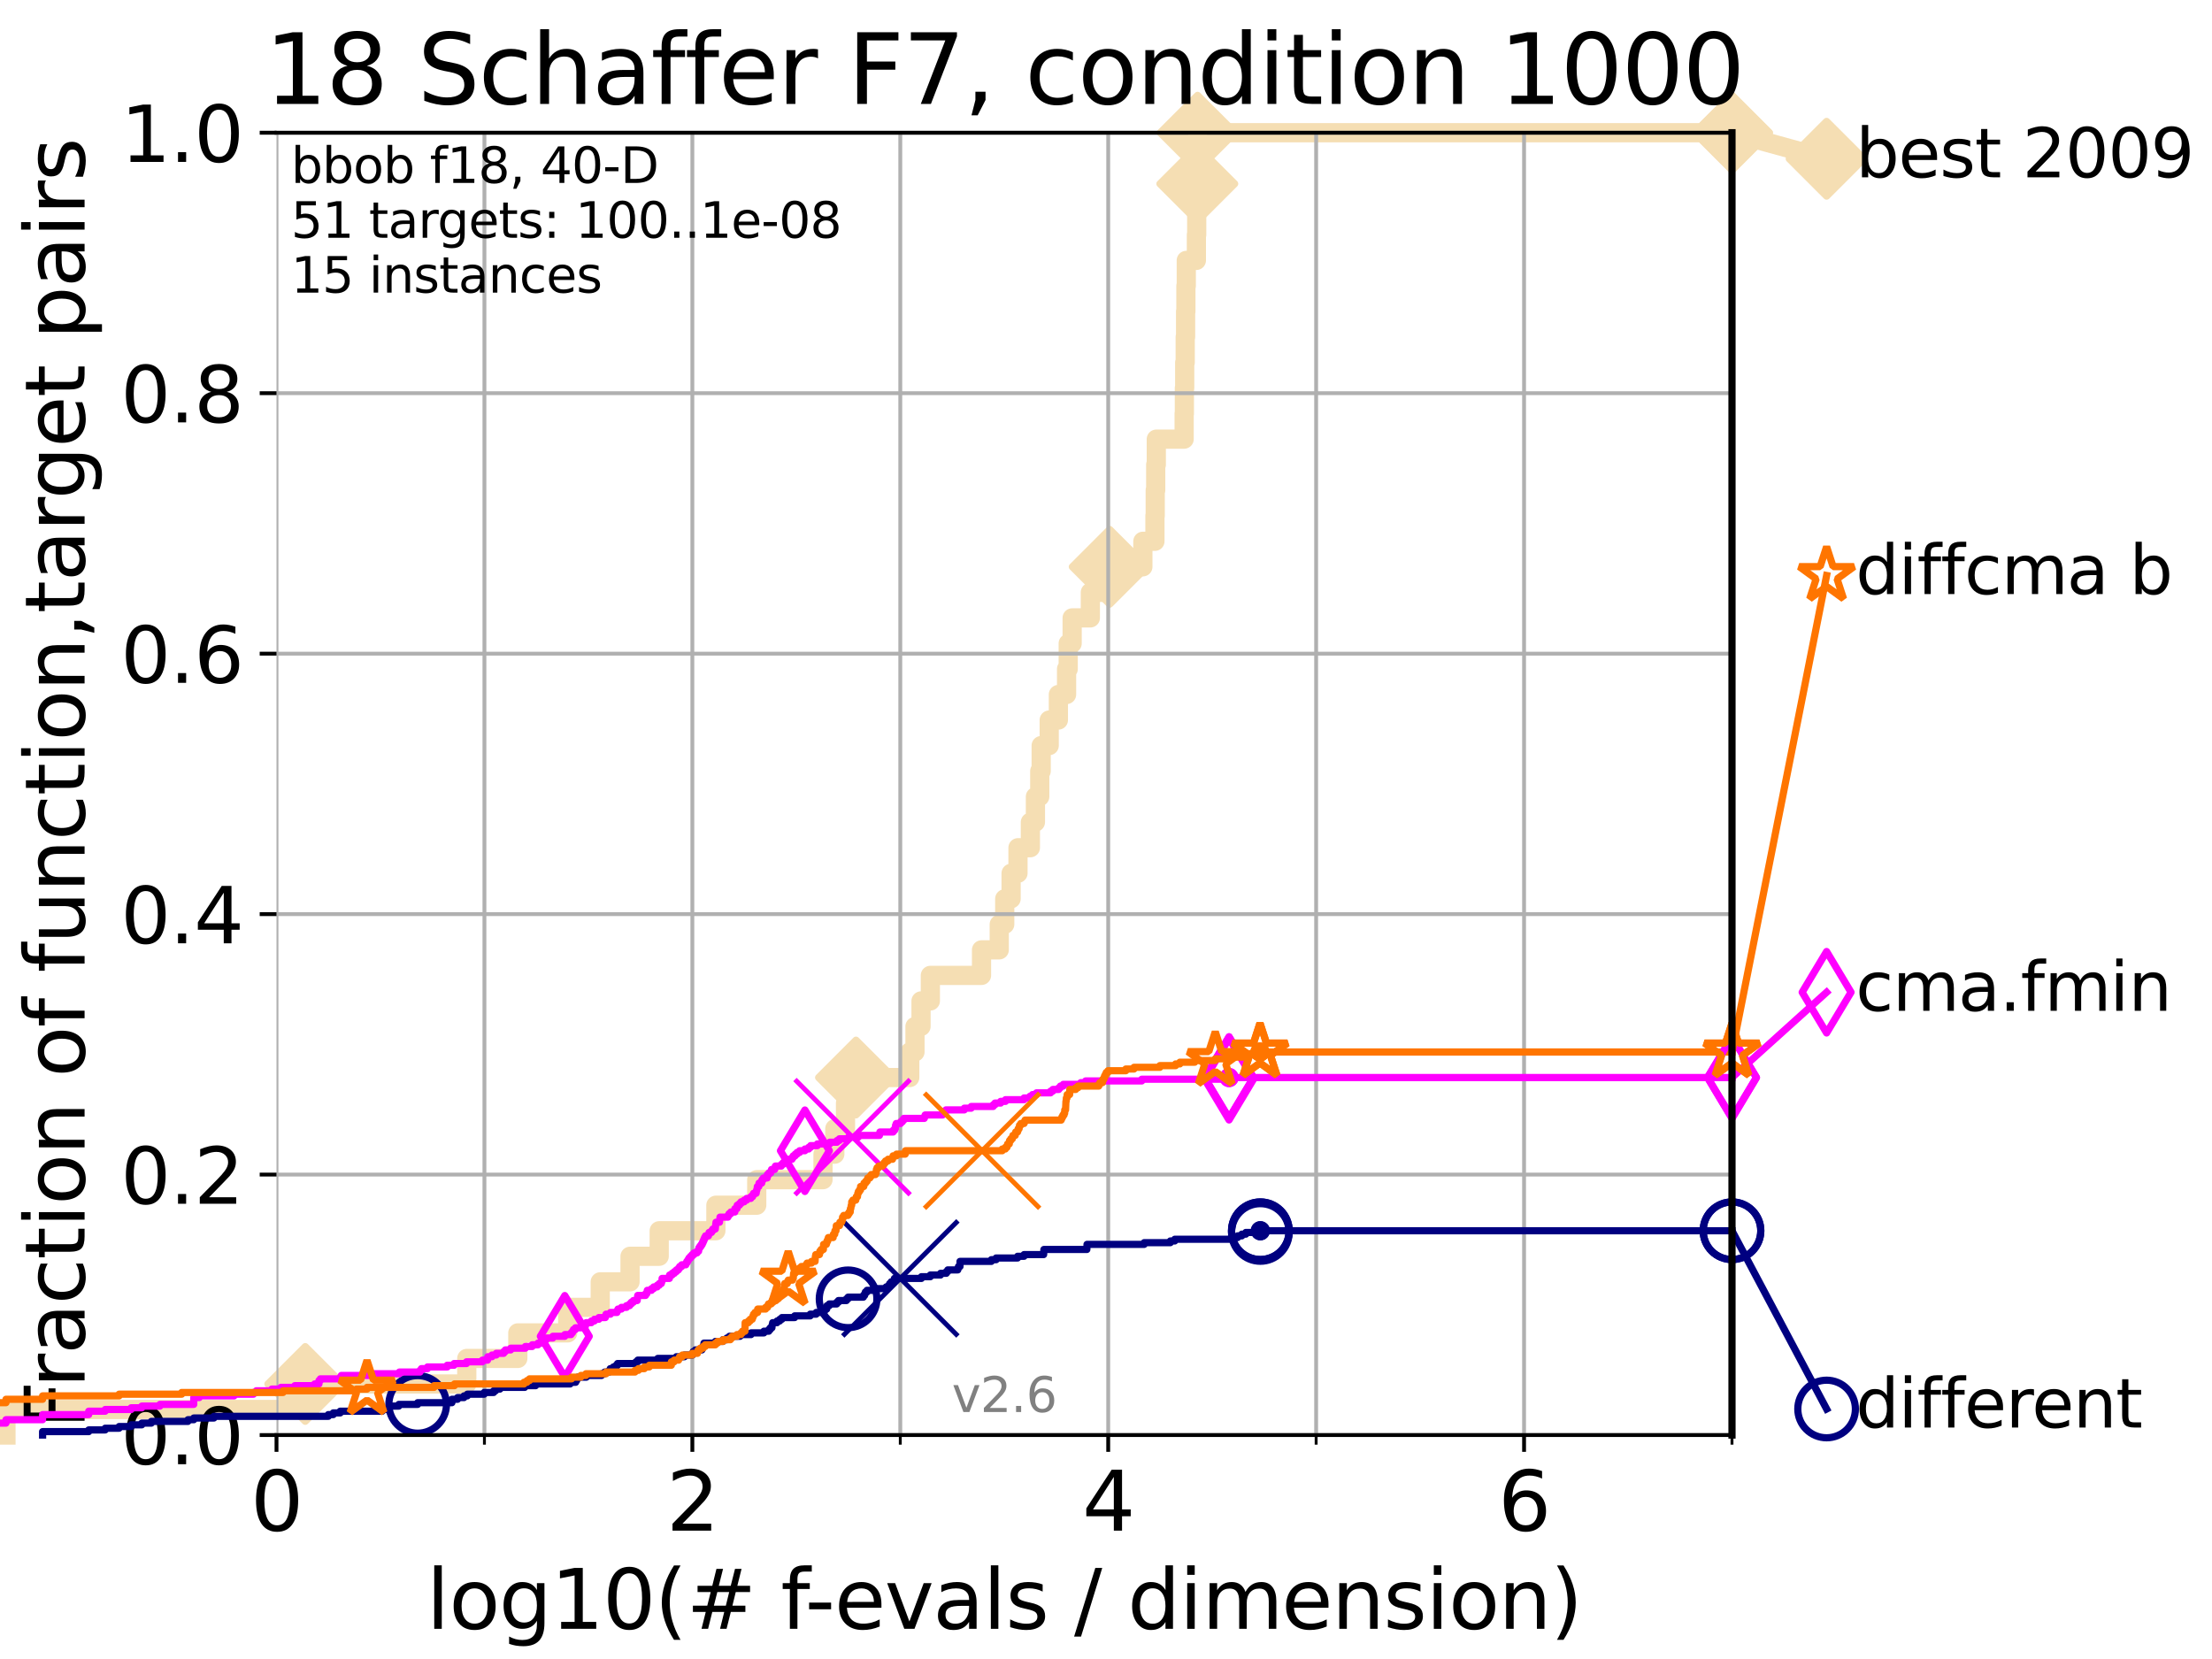 <?xml version="1.0" encoding="utf-8" standalone="no"?>
<!DOCTYPE svg PUBLIC "-//W3C//DTD SVG 1.1//EN"
  "http://www.w3.org/Graphics/SVG/1.1/DTD/svg11.dtd">
<svg height="345.6pt" version="1.1" viewBox="0 0 460.8 345.6" width="460.8pt" xmlns="http://www.w3.org/2000/svg" xmlns:xlink="http://www.w3.org/1999/xlink">
 <defs>
  <style type="text/css">*{stroke-linecap:butt;stroke-linejoin:round;}</style>
 </defs>
 <g id="figure_1">
  <g id="patch_1">
   <path d="M 0 345.6 
L 460.8 345.6 
L 460.8 0 
L 0 0 
z
" style="fill:#ffffff;"/>
  </g>
  <g id="axes_1">
   <g id="patch_2">
    <path d="M 57.6 298.944 
L 360.806 298.944 
L 360.806 27.648 
L 57.6 27.648 
z
" style="fill:#ffffff;"/>
   </g>
   <g id="line2d_1">
    <path d="M 1.246 298.944 
L 1.246 293.624 
L 63.591 293.624 
L 63.591 288.305 
L 97.239 288.305 
L 97.239 282.985 
L 107.872 282.985 
L 107.872 277.666 
L 118.265 277.666 
L 118.265 272.346 
L 125.038 272.346 
L 125.038 267.027 
L 131.248 267.027 
L 131.248 261.707 
L 137.325 261.707 
L 137.325 256.388 
L 149.133 256.388 
L 149.133 251.068 
L 157.642 251.068 
L 157.642 245.749 
L 171.447 245.749 
L 171.447 240.429 
L 173.906 240.429 
L 173.906 235.11 
L 176.134 235.11 
L 176.134 229.79 
L 178.319 229.79 
L 178.319 224.471 
L 189.518 224.471 
L 189.518 219.151 
L 190.607 219.151 
L 190.607 213.832 
L 191.866 213.832 
L 191.866 208.512 
L 193.81 208.512 
L 193.81 203.192 
L 204.467 203.192 
L 204.467 197.873 
L 208.161 197.873 
L 208.161 192.553 
L 209.304 192.553 
L 209.304 187.234 
L 210.63 187.234 
L 210.63 181.914 
L 212.065 181.914 
L 212.065 176.595 
L 214.646 176.595 
L 214.646 171.275 
L 215.696 171.275 
L 215.696 165.956 
L 216.598 165.956 
L 216.598 160.636 
L 216.895 160.636 
L 216.895 155.317 
L 218.568 155.317 
L 218.568 149.997 
L 220.479 149.997 
L 220.479 144.678 
L 222.186 144.678 
L 222.186 139.358 
L 222.529 139.358 
L 222.529 134.039 
L 223.348 134.039 
L 223.348 128.719 
L 227.139 128.719 
L 227.139 123.4 
L 231.167 123.4 
L 231.167 118.08 
L 238.082 118.08 
L 238.082 112.76 
L 240.593 112.76 
L 240.593 107.441 
L 240.653 107.441 
L 240.653 102.121 
L 240.754 102.121 
L 240.754 96.802 
L 240.878 96.802 
L 240.878 91.482 
L 246.676 91.482 
L 246.676 86.163 
L 246.727 86.163 
L 246.727 80.843 
L 246.793 80.843 
L 246.793 75.524 
L 246.9 75.524 
L 246.9 70.204 
L 246.98 70.204 
L 246.98 64.885 
L 247.043 64.885 
L 247.043 59.565 
L 247.122 59.565 
L 247.122 54.246 
L 249.227 54.246 
L 249.227 48.926 
L 249.294 48.926 
L 249.294 43.607 
L 249.359 43.607 
L 249.359 38.287 
L 249.419 38.287 
L 249.419 32.968 
L 249.48 32.968 
L 249.48 27.648 
L 360.806 27.648 
" style="fill:none;stroke:#f5deb3;stroke-linecap:square;stroke-width:4;"/>
   </g>
   <g id="line2d_2">
    <defs>
     <path d="M -0 7.778 
L 7.778 0 
L 0 -7.778 
L -7.778 -0 
z
" id="m719b5bc312" style="stroke:#f5deb3;stroke-linejoin:miter;stroke-width:1.5;"/>
    </defs>
    <g>
     <use style="fill:#f5deb3;stroke:#f5deb3;stroke-linejoin:miter;stroke-width:1.5;" x="63.591" xlink:href="#m719b5bc312" y="288.305"/>
     <use style="fill:#f5deb3;stroke:#f5deb3;stroke-linejoin:miter;stroke-width:1.5;" x="178.319" xlink:href="#m719b5bc312" y="224.471"/>
     <use style="fill:#f5deb3;stroke:#f5deb3;stroke-linejoin:miter;stroke-width:1.5;" x="231.167" xlink:href="#m719b5bc312" y="118.08"/>
     <use style="fill:#f5deb3;stroke:#f5deb3;stroke-linejoin:miter;stroke-width:1.5;" x="249.419" xlink:href="#m719b5bc312" y="38.287"/>
     <use style="fill:#f5deb3;stroke:#f5deb3;stroke-linejoin:miter;stroke-width:1.5;" x="249.48" xlink:href="#m719b5bc312" y="27.648"/>
     <use style="fill:#f5deb3;stroke:#f5deb3;stroke-linejoin:miter;stroke-width:1.5;" x="360.806" xlink:href="#m719b5bc312" y="27.648"/>
    </g>
   </g>
   <g id="line2d_3">
    <path style="fill:none;stroke:#f5deb3;stroke-linecap:square;stroke-width:4;"/>
    <g/>
   </g>
   <g id="line2d_4">
    <path d="M 360.806 27.648 
L 380.515 33.074 
" style="fill:none;stroke:#f5deb3;stroke-linecap:square;stroke-width:4;"/>
    <g>
     <use style="fill:#f5deb3;stroke:#f5deb3;stroke-linejoin:miter;stroke-width:1.5;" x="360.806" xlink:href="#m719b5bc312" y="27.648"/>
     <use style="fill:#f5deb3;stroke:#f5deb3;stroke-linejoin:miter;stroke-width:1.5;" x="380.515" xlink:href="#m719b5bc312" y="33.074"/>
    </g>
   </g>
   <g id="matplotlib.axis_1">
    <g id="xtick_1">
     <g id="line2d_5">
      <path clip-path="url(#p8f0c015a14)" d="M 57.6 298.944 
L 57.6 27.648 
" style="fill:none;stroke:#b0b0b0;stroke-linecap:square;stroke-width:0.8;"/>
     </g>
     <g id="line2d_6">
      <defs>
       <path d="M 0 0 
L 0 3.5 
" id="m8abf42ba3b" style="stroke:#000000;stroke-width:0.8;"/>
      </defs>
      <g>
       <use style="stroke:#000000;stroke-width:0.8;" x="57.6" xlink:href="#m8abf42ba3b" y="298.944"/>
      </g>
     </g>
     <g id="text_1">
      <!-- 0 -->
      <g transform="translate(52.192 318.861)scale(0.17 -0.17)">
       <defs>
        <path d="M 2034 4250 
Q 1547 4250 1301 3770 
Q 1056 3291 1056 2328 
Q 1056 1369 1301 889 
Q 1547 409 2034 409 
Q 2525 409 2770 889 
Q 3016 1369 3016 2328 
Q 3016 3291 2770 3770 
Q 2525 4250 2034 4250 
z
M 2034 4750 
Q 2819 4750 3233 4129 
Q 3647 3509 3647 2328 
Q 3647 1150 3233 529 
Q 2819 -91 2034 -91 
Q 1250 -91 836 529 
Q 422 1150 422 2328 
Q 422 3509 836 4129 
Q 1250 4750 2034 4750 
z
" id="DejaVuSans-30" transform="scale(0.016)"/>
       </defs>
       <use xlink:href="#DejaVuSans-30"/>
      </g>
     </g>
    </g>
    <g id="xtick_2">
     <g id="line2d_7">
      <path clip-path="url(#p8f0c015a14)" d="M 144.23 298.944 
L 144.23 27.648 
" style="fill:none;stroke:#b0b0b0;stroke-linecap:square;stroke-width:0.8;"/>
     </g>
     <g id="line2d_8">
      <g>
       <use style="stroke:#000000;stroke-width:0.8;" x="144.23" xlink:href="#m8abf42ba3b" y="298.944"/>
      </g>
     </g>
     <g id="text_2">
      <!-- 2 -->
      <g transform="translate(138.822 318.861)scale(0.17 -0.17)">
       <defs>
        <path d="M 1228 531 
L 3431 531 
L 3431 0 
L 469 0 
L 469 531 
Q 828 903 1448 1529 
Q 2069 2156 2228 2338 
Q 2531 2678 2651 2914 
Q 2772 3150 2772 3378 
Q 2772 3750 2511 3984 
Q 2250 4219 1831 4219 
Q 1534 4219 1204 4116 
Q 875 4013 500 3803 
L 500 4441 
Q 881 4594 1212 4672 
Q 1544 4750 1819 4750 
Q 2544 4750 2975 4387 
Q 3406 4025 3406 3419 
Q 3406 3131 3298 2873 
Q 3191 2616 2906 2266 
Q 2828 2175 2409 1742 
Q 1991 1309 1228 531 
z
" id="DejaVuSans-32" transform="scale(0.016)"/>
       </defs>
       <use xlink:href="#DejaVuSans-32"/>
      </g>
     </g>
    </g>
    <g id="xtick_3">
     <g id="line2d_9">
      <path clip-path="url(#p8f0c015a14)" d="M 230.861 298.944 
L 230.861 27.648 
" style="fill:none;stroke:#b0b0b0;stroke-linecap:square;stroke-width:0.8;"/>
     </g>
     <g id="line2d_10">
      <g>
       <use style="stroke:#000000;stroke-width:0.8;" x="230.861" xlink:href="#m8abf42ba3b" y="298.944"/>
      </g>
     </g>
     <g id="text_3">
      <!-- 4 -->
      <g transform="translate(225.453 318.861)scale(0.17 -0.17)">
       <defs>
        <path d="M 2419 4116 
L 825 1625 
L 2419 1625 
L 2419 4116 
z
M 2253 4666 
L 3047 4666 
L 3047 1625 
L 3713 1625 
L 3713 1100 
L 3047 1100 
L 3047 0 
L 2419 0 
L 2419 1100 
L 313 1100 
L 313 1709 
L 2253 4666 
z
" id="DejaVuSans-34" transform="scale(0.016)"/>
       </defs>
       <use xlink:href="#DejaVuSans-34"/>
      </g>
     </g>
    </g>
    <g id="xtick_4">
     <g id="line2d_11">
      <path clip-path="url(#p8f0c015a14)" d="M 317.491 298.944 
L 317.491 27.648 
" style="fill:none;stroke:#b0b0b0;stroke-linecap:square;stroke-width:0.8;"/>
     </g>
     <g id="line2d_12">
      <g>
       <use style="stroke:#000000;stroke-width:0.8;" x="317.491" xlink:href="#m8abf42ba3b" y="298.944"/>
      </g>
     </g>
     <g id="text_4">
      <!-- 6 -->
      <g transform="translate(312.083 318.861)scale(0.17 -0.17)">
       <defs>
        <path d="M 2113 2584 
Q 1688 2584 1439 2293 
Q 1191 2003 1191 1497 
Q 1191 994 1439 701 
Q 1688 409 2113 409 
Q 2538 409 2786 701 
Q 3034 994 3034 1497 
Q 3034 2003 2786 2293 
Q 2538 2584 2113 2584 
z
M 3366 4563 
L 3366 3988 
Q 3128 4100 2886 4159 
Q 2644 4219 2406 4219 
Q 1781 4219 1451 3797 
Q 1122 3375 1075 2522 
Q 1259 2794 1537 2939 
Q 1816 3084 2150 3084 
Q 2853 3084 3261 2657 
Q 3669 2231 3669 1497 
Q 3669 778 3244 343 
Q 2819 -91 2113 -91 
Q 1303 -91 875 529 
Q 447 1150 447 2328 
Q 447 3434 972 4092 
Q 1497 4750 2381 4750 
Q 2619 4750 2861 4703 
Q 3103 4656 3366 4563 
z
" id="DejaVuSans-36" transform="scale(0.016)"/>
       </defs>
       <use xlink:href="#DejaVuSans-36"/>
      </g>
     </g>
    </g>
    <g id="xtick_5">
     <g id="line2d_13">
      <path clip-path="url(#p8f0c015a14)" d="M 100.915 298.944 
L 100.915 27.648 
" style="fill:none;stroke:#b0b0b0;stroke-linecap:square;stroke-width:0.8;"/>
     </g>
     <g id="line2d_14">
      <defs>
       <path d="M 0 0 
L 0 2 
" id="m21fe83b8d8" style="stroke:#000000;stroke-width:0.6;"/>
      </defs>
      <g>
       <use style="stroke:#000000;stroke-width:0.6;" x="100.915" xlink:href="#m21fe83b8d8" y="298.944"/>
      </g>
     </g>
    </g>
    <g id="xtick_6">
     <g id="line2d_15">
      <path clip-path="url(#p8f0c015a14)" d="M 187.546 298.944 
L 187.546 27.648 
" style="fill:none;stroke:#b0b0b0;stroke-linecap:square;stroke-width:0.8;"/>
     </g>
     <g id="line2d_16">
      <g>
       <use style="stroke:#000000;stroke-width:0.6;" x="187.546" xlink:href="#m21fe83b8d8" y="298.944"/>
      </g>
     </g>
    </g>
    <g id="xtick_7">
     <g id="line2d_17">
      <path clip-path="url(#p8f0c015a14)" d="M 274.176 298.944 
L 274.176 27.648 
" style="fill:none;stroke:#b0b0b0;stroke-linecap:square;stroke-width:0.8;"/>
     </g>
     <g id="line2d_18">
      <g>
       <use style="stroke:#000000;stroke-width:0.6;" x="274.176" xlink:href="#m21fe83b8d8" y="298.944"/>
      </g>
     </g>
    </g>
    <g id="xtick_8">
     <g id="line2d_19">
      <path clip-path="url(#p8f0c015a14)" d="M 360.806 298.944 
L 360.806 27.648 
" style="fill:none;stroke:#b0b0b0;stroke-linecap:square;stroke-width:0.8;"/>
     </g>
     <g id="line2d_20">
      <g>
       <use style="stroke:#000000;stroke-width:0.6;" x="360.806" xlink:href="#m21fe83b8d8" y="298.944"/>
      </g>
     </g>
    </g>
    <g id="text_5">
     <!-- log10(# f-evals / dimension) -->
     <g transform="translate(88.823 339.314)scale(0.17 -0.17)">
      <defs>
       <path d="M 603 4863 
L 1178 4863 
L 1178 0 
L 603 0 
L 603 4863 
z
" id="DejaVuSans-6c" transform="scale(0.016)"/>
       <path d="M 1959 3097 
Q 1497 3097 1228 2736 
Q 959 2375 959 1747 
Q 959 1119 1226 758 
Q 1494 397 1959 397 
Q 2419 397 2687 759 
Q 2956 1122 2956 1747 
Q 2956 2369 2687 2733 
Q 2419 3097 1959 3097 
z
M 1959 3584 
Q 2709 3584 3137 3096 
Q 3566 2609 3566 1747 
Q 3566 888 3137 398 
Q 2709 -91 1959 -91 
Q 1206 -91 779 398 
Q 353 888 353 1747 
Q 353 2609 779 3096 
Q 1206 3584 1959 3584 
z
" id="DejaVuSans-6f" transform="scale(0.016)"/>
       <path d="M 2906 1791 
Q 2906 2416 2648 2759 
Q 2391 3103 1925 3103 
Q 1463 3103 1205 2759 
Q 947 2416 947 1791 
Q 947 1169 1205 825 
Q 1463 481 1925 481 
Q 2391 481 2648 825 
Q 2906 1169 2906 1791 
z
M 3481 434 
Q 3481 -459 3084 -895 
Q 2688 -1331 1869 -1331 
Q 1566 -1331 1297 -1286 
Q 1028 -1241 775 -1147 
L 775 -588 
Q 1028 -725 1275 -790 
Q 1522 -856 1778 -856 
Q 2344 -856 2625 -561 
Q 2906 -266 2906 331 
L 2906 616 
Q 2728 306 2450 153 
Q 2172 0 1784 0 
Q 1141 0 747 490 
Q 353 981 353 1791 
Q 353 2603 747 3093 
Q 1141 3584 1784 3584 
Q 2172 3584 2450 3431 
Q 2728 3278 2906 2969 
L 2906 3500 
L 3481 3500 
L 3481 434 
z
" id="DejaVuSans-67" transform="scale(0.016)"/>
       <path d="M 794 531 
L 1825 531 
L 1825 4091 
L 703 3866 
L 703 4441 
L 1819 4666 
L 2450 4666 
L 2450 531 
L 3481 531 
L 3481 0 
L 794 0 
L 794 531 
z
" id="DejaVuSans-31" transform="scale(0.016)"/>
       <path d="M 1984 4856 
Q 1566 4138 1362 3434 
Q 1159 2731 1159 2009 
Q 1159 1288 1364 580 
Q 1569 -128 1984 -844 
L 1484 -844 
Q 1016 -109 783 600 
Q 550 1309 550 2009 
Q 550 2706 781 3412 
Q 1013 4119 1484 4856 
L 1984 4856 
z
" id="DejaVuSans-28" transform="scale(0.016)"/>
       <path d="M 3272 2816 
L 2363 2816 
L 2100 1772 
L 3016 1772 
L 3272 2816 
z
M 2803 4594 
L 2478 3297 
L 3391 3297 
L 3719 4594 
L 4219 4594 
L 3897 3297 
L 4872 3297 
L 4872 2816 
L 3775 2816 
L 3519 1772 
L 4513 1772 
L 4513 1294 
L 3397 1294 
L 3072 0 
L 2572 0 
L 2894 1294 
L 1978 1294 
L 1656 0 
L 1153 0 
L 1478 1294 
L 494 1294 
L 494 1772 
L 1594 1772 
L 1856 2816 
L 850 2816 
L 850 3297 
L 1978 3297 
L 2297 4594 
L 2803 4594 
z
" id="DejaVuSans-23" transform="scale(0.016)"/>
       <path id="DejaVuSans-20" transform="scale(0.016)"/>
       <path d="M 2375 4863 
L 2375 4384 
L 1825 4384 
Q 1516 4384 1395 4259 
Q 1275 4134 1275 3809 
L 1275 3500 
L 2222 3500 
L 2222 3053 
L 1275 3053 
L 1275 0 
L 697 0 
L 697 3053 
L 147 3053 
L 147 3500 
L 697 3500 
L 697 3744 
Q 697 4328 969 4595 
Q 1241 4863 1831 4863 
L 2375 4863 
z
" id="DejaVuSans-66" transform="scale(0.016)"/>
       <path d="M 313 2009 
L 1997 2009 
L 1997 1497 
L 313 1497 
L 313 2009 
z
" id="DejaVuSans-2d" transform="scale(0.016)"/>
       <path d="M 3597 1894 
L 3597 1613 
L 953 1613 
Q 991 1019 1311 708 
Q 1631 397 2203 397 
Q 2534 397 2845 478 
Q 3156 559 3463 722 
L 3463 178 
Q 3153 47 2828 -22 
Q 2503 -91 2169 -91 
Q 1331 -91 842 396 
Q 353 884 353 1716 
Q 353 2575 817 3079 
Q 1281 3584 2069 3584 
Q 2775 3584 3186 3129 
Q 3597 2675 3597 1894 
z
M 3022 2063 
Q 3016 2534 2758 2815 
Q 2500 3097 2075 3097 
Q 1594 3097 1305 2825 
Q 1016 2553 972 2059 
L 3022 2063 
z
" id="DejaVuSans-65" transform="scale(0.016)"/>
       <path d="M 191 3500 
L 800 3500 
L 1894 563 
L 2988 3500 
L 3597 3500 
L 2284 0 
L 1503 0 
L 191 3500 
z
" id="DejaVuSans-76" transform="scale(0.016)"/>
       <path d="M 2194 1759 
Q 1497 1759 1228 1600 
Q 959 1441 959 1056 
Q 959 750 1161 570 
Q 1363 391 1709 391 
Q 2188 391 2477 730 
Q 2766 1069 2766 1631 
L 2766 1759 
L 2194 1759 
z
M 3341 1997 
L 3341 0 
L 2766 0 
L 2766 531 
Q 2569 213 2275 61 
Q 1981 -91 1556 -91 
Q 1019 -91 701 211 
Q 384 513 384 1019 
Q 384 1609 779 1909 
Q 1175 2209 1959 2209 
L 2766 2209 
L 2766 2266 
Q 2766 2663 2505 2880 
Q 2244 3097 1772 3097 
Q 1472 3097 1187 3025 
Q 903 2953 641 2809 
L 641 3341 
Q 956 3463 1253 3523 
Q 1550 3584 1831 3584 
Q 2591 3584 2966 3190 
Q 3341 2797 3341 1997 
z
" id="DejaVuSans-61" transform="scale(0.016)"/>
       <path d="M 2834 3397 
L 2834 2853 
Q 2591 2978 2328 3040 
Q 2066 3103 1784 3103 
Q 1356 3103 1142 2972 
Q 928 2841 928 2578 
Q 928 2378 1081 2264 
Q 1234 2150 1697 2047 
L 1894 2003 
Q 2506 1872 2764 1633 
Q 3022 1394 3022 966 
Q 3022 478 2636 193 
Q 2250 -91 1575 -91 
Q 1294 -91 989 -36 
Q 684 19 347 128 
L 347 722 
Q 666 556 975 473 
Q 1284 391 1588 391 
Q 1994 391 2212 530 
Q 2431 669 2431 922 
Q 2431 1156 2273 1281 
Q 2116 1406 1581 1522 
L 1381 1569 
Q 847 1681 609 1914 
Q 372 2147 372 2553 
Q 372 3047 722 3315 
Q 1072 3584 1716 3584 
Q 2034 3584 2315 3537 
Q 2597 3491 2834 3397 
z
" id="DejaVuSans-73" transform="scale(0.016)"/>
       <path d="M 1625 4666 
L 2156 4666 
L 531 -594 
L 0 -594 
L 1625 4666 
z
" id="DejaVuSans-2f" transform="scale(0.016)"/>
       <path d="M 2906 2969 
L 2906 4863 
L 3481 4863 
L 3481 0 
L 2906 0 
L 2906 525 
Q 2725 213 2448 61 
Q 2172 -91 1784 -91 
Q 1150 -91 751 415 
Q 353 922 353 1747 
Q 353 2572 751 3078 
Q 1150 3584 1784 3584 
Q 2172 3584 2448 3432 
Q 2725 3281 2906 2969 
z
M 947 1747 
Q 947 1113 1208 752 
Q 1469 391 1925 391 
Q 2381 391 2643 752 
Q 2906 1113 2906 1747 
Q 2906 2381 2643 2742 
Q 2381 3103 1925 3103 
Q 1469 3103 1208 2742 
Q 947 2381 947 1747 
z
" id="DejaVuSans-64" transform="scale(0.016)"/>
       <path d="M 603 3500 
L 1178 3500 
L 1178 0 
L 603 0 
L 603 3500 
z
M 603 4863 
L 1178 4863 
L 1178 4134 
L 603 4134 
L 603 4863 
z
" id="DejaVuSans-69" transform="scale(0.016)"/>
       <path d="M 3328 2828 
Q 3544 3216 3844 3400 
Q 4144 3584 4550 3584 
Q 5097 3584 5394 3201 
Q 5691 2819 5691 2113 
L 5691 0 
L 5113 0 
L 5113 2094 
Q 5113 2597 4934 2840 
Q 4756 3084 4391 3084 
Q 3944 3084 3684 2787 
Q 3425 2491 3425 1978 
L 3425 0 
L 2847 0 
L 2847 2094 
Q 2847 2600 2669 2842 
Q 2491 3084 2119 3084 
Q 1678 3084 1418 2786 
Q 1159 2488 1159 1978 
L 1159 0 
L 581 0 
L 581 3500 
L 1159 3500 
L 1159 2956 
Q 1356 3278 1631 3431 
Q 1906 3584 2284 3584 
Q 2666 3584 2933 3390 
Q 3200 3197 3328 2828 
z
" id="DejaVuSans-6d" transform="scale(0.016)"/>
       <path d="M 3513 2113 
L 3513 0 
L 2938 0 
L 2938 2094 
Q 2938 2591 2744 2837 
Q 2550 3084 2163 3084 
Q 1697 3084 1428 2787 
Q 1159 2491 1159 1978 
L 1159 0 
L 581 0 
L 581 3500 
L 1159 3500 
L 1159 2956 
Q 1366 3272 1645 3428 
Q 1925 3584 2291 3584 
Q 2894 3584 3203 3211 
Q 3513 2838 3513 2113 
z
" id="DejaVuSans-6e" transform="scale(0.016)"/>
       <path d="M 513 4856 
L 1013 4856 
Q 1481 4119 1714 3412 
Q 1947 2706 1947 2009 
Q 1947 1309 1714 600 
Q 1481 -109 1013 -844 
L 513 -844 
Q 928 -128 1133 580 
Q 1338 1288 1338 2009 
Q 1338 2731 1133 3434 
Q 928 4138 513 4856 
z
" id="DejaVuSans-29" transform="scale(0.016)"/>
      </defs>
      <use xlink:href="#DejaVuSans-6c"/>
      <use x="27.783" xlink:href="#DejaVuSans-6f"/>
      <use x="88.965" xlink:href="#DejaVuSans-67"/>
      <use x="152.441" xlink:href="#DejaVuSans-31"/>
      <use x="216.064" xlink:href="#DejaVuSans-30"/>
      <use x="279.688" xlink:href="#DejaVuSans-28"/>
      <use x="318.701" xlink:href="#DejaVuSans-23"/>
      <use x="402.49" xlink:href="#DejaVuSans-20"/>
      <use x="434.277" xlink:href="#DejaVuSans-66"/>
      <use x="463.982" xlink:href="#DejaVuSans-2d"/>
      <use x="500.066" xlink:href="#DejaVuSans-65"/>
      <use x="561.59" xlink:href="#DejaVuSans-76"/>
      <use x="620.77" xlink:href="#DejaVuSans-61"/>
      <use x="682.049" xlink:href="#DejaVuSans-6c"/>
      <use x="709.832" xlink:href="#DejaVuSans-73"/>
      <use x="761.932" xlink:href="#DejaVuSans-20"/>
      <use x="793.719" xlink:href="#DejaVuSans-2f"/>
      <use x="827.41" xlink:href="#DejaVuSans-20"/>
      <use x="859.197" xlink:href="#DejaVuSans-64"/>
      <use x="922.674" xlink:href="#DejaVuSans-69"/>
      <use x="950.457" xlink:href="#DejaVuSans-6d"/>
      <use x="1047.869" xlink:href="#DejaVuSans-65"/>
      <use x="1109.393" xlink:href="#DejaVuSans-6e"/>
      <use x="1172.771" xlink:href="#DejaVuSans-73"/>
      <use x="1224.871" xlink:href="#DejaVuSans-69"/>
      <use x="1252.654" xlink:href="#DejaVuSans-6f"/>
      <use x="1313.836" xlink:href="#DejaVuSans-6e"/>
      <use x="1377.215" xlink:href="#DejaVuSans-29"/>
     </g>
    </g>
   </g>
   <g id="matplotlib.axis_2">
    <g id="ytick_1">
     <g id="line2d_21">
      <path clip-path="url(#p8f0c015a14)" d="M 57.6 298.944 
L 360.806 298.944 
" style="fill:none;stroke:#b0b0b0;stroke-linecap:square;stroke-width:0.8;"/>
     </g>
     <g id="line2d_22">
      <defs>
       <path d="M 0 0 
L -3.5 0 
" id="m9d0d7db962" style="stroke:#000000;stroke-width:0.8;"/>
      </defs>
      <g>
       <use style="stroke:#000000;stroke-width:0.8;" x="57.6" xlink:href="#m9d0d7db962" y="298.944"/>
      </g>
     </g>
     <g id="text_6">
      <!-- 0.0 -->
      <g transform="translate(25.155 305.023)scale(0.16 -0.16)">
       <defs>
        <path d="M 684 794 
L 1344 794 
L 1344 0 
L 684 0 
L 684 794 
z
" id="DejaVuSans-2e" transform="scale(0.016)"/>
       </defs>
       <use xlink:href="#DejaVuSans-30"/>
       <use x="63.623" xlink:href="#DejaVuSans-2e"/>
       <use x="95.41" xlink:href="#DejaVuSans-30"/>
      </g>
     </g>
    </g>
    <g id="ytick_2">
     <g id="line2d_23">
      <path clip-path="url(#p8f0c015a14)" d="M 57.6 244.685 
L 360.806 244.685 
" style="fill:none;stroke:#b0b0b0;stroke-linecap:square;stroke-width:0.8;"/>
     </g>
     <g id="line2d_24">
      <g>
       <use style="stroke:#000000;stroke-width:0.8;" x="57.6" xlink:href="#m9d0d7db962" y="244.685"/>
      </g>
     </g>
     <g id="text_7">
      <!-- 0.2 -->
      <g transform="translate(25.155 250.764)scale(0.16 -0.16)">
       <use xlink:href="#DejaVuSans-30"/>
       <use x="63.623" xlink:href="#DejaVuSans-2e"/>
       <use x="95.41" xlink:href="#DejaVuSans-32"/>
      </g>
     </g>
    </g>
    <g id="ytick_3">
     <g id="line2d_25">
      <path clip-path="url(#p8f0c015a14)" d="M 57.6 190.426 
L 360.806 190.426 
" style="fill:none;stroke:#b0b0b0;stroke-linecap:square;stroke-width:0.8;"/>
     </g>
     <g id="line2d_26">
      <g>
       <use style="stroke:#000000;stroke-width:0.8;" x="57.6" xlink:href="#m9d0d7db962" y="190.426"/>
      </g>
     </g>
     <g id="text_8">
      <!-- 0.4 -->
      <g transform="translate(25.155 196.504)scale(0.16 -0.16)">
       <use xlink:href="#DejaVuSans-30"/>
       <use x="63.623" xlink:href="#DejaVuSans-2e"/>
       <use x="95.41" xlink:href="#DejaVuSans-34"/>
      </g>
     </g>
    </g>
    <g id="ytick_4">
     <g id="line2d_27">
      <path clip-path="url(#p8f0c015a14)" d="M 57.6 136.166 
L 360.806 136.166 
" style="fill:none;stroke:#b0b0b0;stroke-linecap:square;stroke-width:0.8;"/>
     </g>
     <g id="line2d_28">
      <g>
       <use style="stroke:#000000;stroke-width:0.8;" x="57.6" xlink:href="#m9d0d7db962" y="136.166"/>
      </g>
     </g>
     <g id="text_9">
      <!-- 0.6 -->
      <g transform="translate(25.155 142.245)scale(0.16 -0.16)">
       <use xlink:href="#DejaVuSans-30"/>
       <use x="63.623" xlink:href="#DejaVuSans-2e"/>
       <use x="95.41" xlink:href="#DejaVuSans-36"/>
      </g>
     </g>
    </g>
    <g id="ytick_5">
     <g id="line2d_29">
      <path clip-path="url(#p8f0c015a14)" d="M 57.6 81.907 
L 360.806 81.907 
" style="fill:none;stroke:#b0b0b0;stroke-linecap:square;stroke-width:0.8;"/>
     </g>
     <g id="line2d_30">
      <g>
       <use style="stroke:#000000;stroke-width:0.8;" x="57.6" xlink:href="#m9d0d7db962" y="81.907"/>
      </g>
     </g>
     <g id="text_10">
      <!-- 0.8 -->
      <g transform="translate(25.155 87.986)scale(0.16 -0.16)">
       <defs>
        <path d="M 2034 2216 
Q 1584 2216 1326 1975 
Q 1069 1734 1069 1313 
Q 1069 891 1326 650 
Q 1584 409 2034 409 
Q 2484 409 2743 651 
Q 3003 894 3003 1313 
Q 3003 1734 2745 1975 
Q 2488 2216 2034 2216 
z
M 1403 2484 
Q 997 2584 770 2862 
Q 544 3141 544 3541 
Q 544 4100 942 4425 
Q 1341 4750 2034 4750 
Q 2731 4750 3128 4425 
Q 3525 4100 3525 3541 
Q 3525 3141 3298 2862 
Q 3072 2584 2669 2484 
Q 3125 2378 3379 2068 
Q 3634 1759 3634 1313 
Q 3634 634 3220 271 
Q 2806 -91 2034 -91 
Q 1263 -91 848 271 
Q 434 634 434 1313 
Q 434 1759 690 2068 
Q 947 2378 1403 2484 
z
M 1172 3481 
Q 1172 3119 1398 2916 
Q 1625 2713 2034 2713 
Q 2441 2713 2670 2916 
Q 2900 3119 2900 3481 
Q 2900 3844 2670 4047 
Q 2441 4250 2034 4250 
Q 1625 4250 1398 4047 
Q 1172 3844 1172 3481 
z
" id="DejaVuSans-38" transform="scale(0.016)"/>
       </defs>
       <use xlink:href="#DejaVuSans-30"/>
       <use x="63.623" xlink:href="#DejaVuSans-2e"/>
       <use x="95.41" xlink:href="#DejaVuSans-38"/>
      </g>
     </g>
    </g>
    <g id="ytick_6">
     <g id="line2d_31">
      <path clip-path="url(#p8f0c015a14)" d="M 57.6 27.648 
L 360.806 27.648 
" style="fill:none;stroke:#b0b0b0;stroke-linecap:square;stroke-width:0.8;"/>
     </g>
     <g id="line2d_32">
      <g>
       <use style="stroke:#000000;stroke-width:0.8;" x="57.6" xlink:href="#m9d0d7db962" y="27.648"/>
      </g>
     </g>
     <g id="text_11">
      <!-- 1.0 -->
      <g transform="translate(25.155 33.727)scale(0.16 -0.16)">
       <use xlink:href="#DejaVuSans-31"/>
       <use x="63.623" xlink:href="#DejaVuSans-2e"/>
       <use x="95.41" xlink:href="#DejaVuSans-30"/>
      </g>
     </g>
    </g>
    <g id="text_12">
     <!-- Fraction of function,target pairs -->
     <g transform="translate(17.62 297.681)rotate(-90)scale(0.17 -0.17)">
      <defs>
       <path d="M 628 4666 
L 3309 4666 
L 3309 4134 
L 1259 4134 
L 1259 2759 
L 3109 2759 
L 3109 2228 
L 1259 2228 
L 1259 0 
L 628 0 
L 628 4666 
z
" id="DejaVuSans-46" transform="scale(0.016)"/>
       <path d="M 2631 2963 
Q 2534 3019 2420 3045 
Q 2306 3072 2169 3072 
Q 1681 3072 1420 2755 
Q 1159 2438 1159 1844 
L 1159 0 
L 581 0 
L 581 3500 
L 1159 3500 
L 1159 2956 
Q 1341 3275 1631 3429 
Q 1922 3584 2338 3584 
Q 2397 3584 2469 3576 
Q 2541 3569 2628 3553 
L 2631 2963 
z
" id="DejaVuSans-72" transform="scale(0.016)"/>
       <path d="M 3122 3366 
L 3122 2828 
Q 2878 2963 2633 3030 
Q 2388 3097 2138 3097 
Q 1578 3097 1268 2742 
Q 959 2388 959 1747 
Q 959 1106 1268 751 
Q 1578 397 2138 397 
Q 2388 397 2633 464 
Q 2878 531 3122 666 
L 3122 134 
Q 2881 22 2623 -34 
Q 2366 -91 2075 -91 
Q 1284 -91 818 406 
Q 353 903 353 1747 
Q 353 2603 823 3093 
Q 1294 3584 2113 3584 
Q 2378 3584 2631 3529 
Q 2884 3475 3122 3366 
z
" id="DejaVuSans-63" transform="scale(0.016)"/>
       <path d="M 1172 4494 
L 1172 3500 
L 2356 3500 
L 2356 3053 
L 1172 3053 
L 1172 1153 
Q 1172 725 1289 603 
Q 1406 481 1766 481 
L 2356 481 
L 2356 0 
L 1766 0 
Q 1100 0 847 248 
Q 594 497 594 1153 
L 594 3053 
L 172 3053 
L 172 3500 
L 594 3500 
L 594 4494 
L 1172 4494 
z
" id="DejaVuSans-74" transform="scale(0.016)"/>
       <path d="M 544 1381 
L 544 3500 
L 1119 3500 
L 1119 1403 
Q 1119 906 1312 657 
Q 1506 409 1894 409 
Q 2359 409 2629 706 
Q 2900 1003 2900 1516 
L 2900 3500 
L 3475 3500 
L 3475 0 
L 2900 0 
L 2900 538 
Q 2691 219 2414 64 
Q 2138 -91 1772 -91 
Q 1169 -91 856 284 
Q 544 659 544 1381 
z
M 1991 3584 
L 1991 3584 
z
" id="DejaVuSans-75" transform="scale(0.016)"/>
       <path d="M 750 794 
L 1409 794 
L 1409 256 
L 897 -744 
L 494 -744 
L 750 256 
L 750 794 
z
" id="DejaVuSans-2c" transform="scale(0.016)"/>
       <path d="M 1159 525 
L 1159 -1331 
L 581 -1331 
L 581 3500 
L 1159 3500 
L 1159 2969 
Q 1341 3281 1617 3432 
Q 1894 3584 2278 3584 
Q 2916 3584 3314 3078 
Q 3713 2572 3713 1747 
Q 3713 922 3314 415 
Q 2916 -91 2278 -91 
Q 1894 -91 1617 61 
Q 1341 213 1159 525 
z
M 3116 1747 
Q 3116 2381 2855 2742 
Q 2594 3103 2138 3103 
Q 1681 3103 1420 2742 
Q 1159 2381 1159 1747 
Q 1159 1113 1420 752 
Q 1681 391 2138 391 
Q 2594 391 2855 752 
Q 3116 1113 3116 1747 
z
" id="DejaVuSans-70" transform="scale(0.016)"/>
      </defs>
      <use xlink:href="#DejaVuSans-46"/>
      <use x="50.27" xlink:href="#DejaVuSans-72"/>
      <use x="91.383" xlink:href="#DejaVuSans-61"/>
      <use x="152.662" xlink:href="#DejaVuSans-63"/>
      <use x="207.643" xlink:href="#DejaVuSans-74"/>
      <use x="246.852" xlink:href="#DejaVuSans-69"/>
      <use x="274.635" xlink:href="#DejaVuSans-6f"/>
      <use x="335.816" xlink:href="#DejaVuSans-6e"/>
      <use x="399.195" xlink:href="#DejaVuSans-20"/>
      <use x="430.982" xlink:href="#DejaVuSans-6f"/>
      <use x="492.164" xlink:href="#DejaVuSans-66"/>
      <use x="527.369" xlink:href="#DejaVuSans-20"/>
      <use x="559.156" xlink:href="#DejaVuSans-66"/>
      <use x="594.361" xlink:href="#DejaVuSans-75"/>
      <use x="657.74" xlink:href="#DejaVuSans-6e"/>
      <use x="721.119" xlink:href="#DejaVuSans-63"/>
      <use x="776.1" xlink:href="#DejaVuSans-74"/>
      <use x="815.309" xlink:href="#DejaVuSans-69"/>
      <use x="843.092" xlink:href="#DejaVuSans-6f"/>
      <use x="904.273" xlink:href="#DejaVuSans-6e"/>
      <use x="967.652" xlink:href="#DejaVuSans-2c"/>
      <use x="999.439" xlink:href="#DejaVuSans-74"/>
      <use x="1038.648" xlink:href="#DejaVuSans-61"/>
      <use x="1099.928" xlink:href="#DejaVuSans-72"/>
      <use x="1139.291" xlink:href="#DejaVuSans-67"/>
      <use x="1202.768" xlink:href="#DejaVuSans-65"/>
      <use x="1264.291" xlink:href="#DejaVuSans-74"/>
      <use x="1303.5" xlink:href="#DejaVuSans-20"/>
      <use x="1335.287" xlink:href="#DejaVuSans-70"/>
      <use x="1398.764" xlink:href="#DejaVuSans-61"/>
      <use x="1460.043" xlink:href="#DejaVuSans-69"/>
      <use x="1487.826" xlink:href="#DejaVuSans-72"/>
      <use x="1528.939" xlink:href="#DejaVuSans-73"/>
     </g>
    </g>
   </g>
   <g id="line2d_33">
    <defs>
     <path d="M 0 1.5 
C 0.398 1.5 0.779 1.342 1.061 1.061 
C 1.342 0.779 1.5 0.398 1.5 0 
C 1.5 -0.398 1.342 -0.779 1.061 -1.061 
C 0.779 -1.342 0.398 -1.5 0 -1.5 
C -0.398 -1.5 -0.779 -1.342 -1.061 -1.061 
C -1.342 -0.779 -1.5 -0.398 -1.5 0 
C -1.5 0.398 -1.342 0.779 -1.061 1.061 
C -0.779 1.342 -0.398 1.5 0 1.5 
z
" id="me66687ce09" style="stroke:#f5deb3;"/>
    </defs>
    <g>
     <use style="fill:#f5deb3;stroke:#f5deb3;" x="249.48" xlink:href="#me66687ce09" y="27.648"/>
     <use style="fill:#f5deb3;stroke:#f5deb3;" x="249.48" xlink:href="#me66687ce09" y="27.648"/>
    </g>
   </g>
   <g id="line2d_34">
    <defs>
     <path d="M 0 1.5 
C 0.398 1.5 0.779 1.342 1.061 1.061 
C 1.342 0.779 1.5 0.398 1.5 0 
C 1.5 -0.398 1.342 -0.779 1.061 -1.061 
C 0.779 -1.342 0.398 -1.5 0 -1.5 
C -0.398 -1.5 -0.779 -1.342 -1.061 -1.061 
C -1.342 -0.779 -1.5 -0.398 -1.5 0 
C -1.5 0.398 -1.342 0.779 -1.061 1.061 
C -0.779 1.342 -0.398 1.5 0 1.5 
z
" id="m1014c601d7" style="stroke:#000080;"/>
    </defs>
    <g>
     <use style="fill:#000080;stroke:#000080;" x="262.555" xlink:href="#m1014c601d7" y="256.388"/>
     <use style="fill:#000080;stroke:#000080;" x="262.555" xlink:href="#m1014c601d7" y="256.388"/>
    </g>
   </g>
   <g id="line2d_35">
    <path d="M 8.873 298.944 
L 8.873 298.235 
L 18.482 298.235 
L 18.482 297.88 
L 21.912 297.88 
L 21.912 297.525 
L 24.812 297.525 
L 24.812 297.171 
L 27.324 297.171 
L 27.324 296.816 
L 29.54 296.816 
L 29.54 296.462 
L 31.522 296.462 
L 31.522 296.107 
L 39.149 296.107 
L 39.149 295.752 
L 40.363 295.752 
L 40.363 295.398 
L 44.561 295.398 
L 44.561 295.043 
L 68.394 295.043 
L 68.394 294.688 
L 69.425 294.688 
L 69.425 294.334 
L 70.873 294.334 
L 70.873 293.979 
L 79.627 293.979 
L 79.627 293.624 
L 81.032 293.624 
L 81.032 292.915 
L 83.081 292.915 
L 83.081 292.561 
L 87.01 292.561 
L 87.01 292.206 
L 94.138 292.206 
L 94.138 291.497 
L 95.314 291.497 
L 95.314 291.142 
L 96.659 291.142 
L 96.659 290.787 
L 97.353 290.787 
L 97.353 290.433 
L 100.868 290.433 
L 100.868 290.078 
L 102.836 290.078 
L 102.836 289.723 
L 103.256 289.723 
L 103.256 289.369 
L 104.148 289.369 
L 104.148 289.014 
L 109.311 289.014 
L 109.311 288.66 
L 111.576 288.66 
L 111.576 288.305 
L 118.763 288.305 
L 118.763 287.95 
L 119.928 287.95 
L 119.928 287.596 
L 120.132 287.596 
L 120.132 287.241 
L 120.334 287.241 
L 120.334 286.886 
L 122.153 286.886 
L 122.153 286.532 
L 125.31 286.532 
L 125.31 286.177 
L 125.967 286.177 
L 125.967 285.822 
L 126.911 285.822 
L 126.911 285.468 
L 127.122 285.468 
L 127.122 285.113 
L 127.788 285.113 
L 127.788 284.759 
L 128.365 284.759 
L 128.365 284.404 
L 128.647 284.404 
L 128.647 284.049 
L 132.473 284.049 
L 132.473 283.695 
L 132.855 283.695 
L 132.855 283.34 
L 137.024 283.34 
L 137.024 282.985 
L 140.9 282.985 
L 140.9 282.631 
L 142.585 282.631 
L 142.585 282.276 
L 144.273 282.276 
L 144.273 281.922 
L 144.404 281.922 
L 144.404 281.567 
L 144.864 281.567 
L 144.864 281.212 
L 146.223 281.212 
L 146.223 280.858 
L 146.4 280.858 
L 146.4 280.503 
L 146.559 280.503 
L 146.65 279.794 
L 149.039 279.794 
L 149.039 279.439 
L 150.59 279.439 
L 150.59 279.084 
L 151.423 279.084 
L 151.423 278.73 
L 151.949 278.73 
L 151.949 278.375 
L 154.171 278.375 
L 154.171 278.021 
L 156.45 278.021 
L 156.45 277.666 
L 159.137 277.666 
L 159.137 277.311 
L 160.161 277.311 
L 160.161 276.957 
L 160.465 276.957 
L 160.465 276.602 
L 160.807 276.602 
L 160.877 275.893 
L 160.958 275.893 
L 160.958 275.538 
L 161.875 275.538 
L 161.875 275.183 
L 162.437 275.183 
L 162.437 274.829 
L 162.885 274.829 
L 162.885 274.474 
L 165.546 274.474 
L 165.546 274.12 
L 168.782 274.12 
L 168.782 273.765 
L 170.03 273.765 
L 170.03 273.41 
L 171.422 273.41 
L 171.422 273.056 
L 171.829 273.056 
L 171.829 272.701 
L 172.218 272.701 
L 172.277 271.992 
L 172.754 271.992 
L 172.754 271.637 
L 174.303 271.637 
L 174.303 271.282 
L 174.661 271.282 
L 174.661 270.928 
L 176.324 270.928 
L 176.324 270.573 
L 176.671 270.573 
L 176.671 270.219 
L 179.856 270.219 
L 179.856 269.864 
L 180.116 269.864 
L 180.116 269.509 
L 180.264 269.509 
L 180.264 269.155 
L 180.61 269.155 
L 180.61 268.8 
L 181.898 268.8 
L 181.898 268.445 
L 184.596 268.445 
L 184.596 268.091 
L 185.122 268.091 
L 185.122 267.736 
L 185.342 267.736 
L 185.342 267.381 
L 185.65 267.381 
L 185.65 267.027 
L 186.27 267.027 
L 186.32 266.318 
L 191.949 266.318 
L 191.949 265.963 
L 193.803 265.963 
L 193.803 265.608 
L 195.929 265.608 
L 195.929 265.254 
L 197.136 265.254 
L 197.136 264.899 
L 197.44 264.899 
L 197.44 264.544 
L 199.52 264.544 
L 199.52 264.19 
L 199.666 264.19 
L 199.666 263.835 
L 199.987 263.835 
L 199.987 262.771 
L 206.518 262.771 
L 206.518 262.417 
L 207.513 262.417 
L 207.513 262.062 
L 211.984 262.062 
L 211.984 261.707 
L 213.332 261.707 
L 213.332 261.353 
L 217.409 261.353 
L 217.465 260.289 
L 226.41 260.289 
L 226.445 259.225 
L 238.358 259.225 
L 238.358 258.87 
L 243.805 258.87 
L 243.805 258.516 
L 244.728 258.516 
L 244.728 258.161 
L 256.419 258.161 
L 256.419 257.806 
L 257.817 257.806 
L 257.817 257.452 
L 258.694 257.452 
L 258.694 257.097 
L 259.532 257.097 
L 259.532 256.742 
L 262.555 256.742 
L 262.555 256.388 
L 360.806 256.388 
L 360.806 256.388 
" style="fill:none;stroke:#000080;stroke-linecap:square;stroke-width:1.5;"/>
   </g>
   <g id="line2d_36">
    <defs>
     <path d="M 0 6 
C 1.591 6 3.117 5.368 4.243 4.243 
C 5.368 3.117 6 1.591 6 0 
C 6 -1.591 5.368 -3.117 4.243 -4.243 
C 3.117 -5.368 1.591 -6 0 -6 
C -1.591 -6 -3.117 -5.368 -4.243 -4.243 
C -5.368 -3.117 -6 -1.591 -6 0 
C -6 1.591 -5.368 3.117 -4.243 4.243 
C -3.117 5.368 -1.591 6 0 6 
z
" id="me166dcfae8" style="stroke:#000080;stroke-width:1.5;"/>
    </defs>
    <g>
     <use style="fill-opacity:0;stroke:#000080;stroke-width:1.5;" x="87.01" xlink:href="#me166dcfae8" y="292.561"/>
     <use style="fill-opacity:0;stroke:#000080;stroke-width:1.5;" x="176.671" xlink:href="#me166dcfae8" y="270.573"/>
     <use style="fill-opacity:0;stroke:#000080;stroke-width:1.5;" x="262.555" xlink:href="#me166dcfae8" y="256.742"/>
     <use style="fill-opacity:0;stroke:#000080;stroke-width:1.5;" x="262.555" xlink:href="#me166dcfae8" y="256.388"/>
     <use style="fill-opacity:0;stroke:#000080;stroke-width:1.5;" x="262.555" xlink:href="#me166dcfae8" y="256.388"/>
     <use style="fill-opacity:0;stroke:#000080;stroke-width:1.5;" x="360.806" xlink:href="#me166dcfae8" y="256.388"/>
    </g>
   </g>
   <g id="line2d_37">
    <path style="fill:none;stroke:#000080;stroke-linecap:square;stroke-width:1.5;"/>
    <g/>
   </g>
   <g id="line2d_38">
    <path clip-path="url(#p8f0c015a14)" d="M 187.555 266.318 
" style="fill:none;stroke:#000080;stroke-linecap:square;stroke-width:1.5;"/>
    <defs>
     <path d="M -12 12 
L 12 -12 
M -12 -12 
L 12 12 
" id="m650ead365b" style="stroke:#000080;"/>
    </defs>
    <g clip-path="url(#p8f0c015a14)">
     <use style="fill:#000080;stroke:#000080;" x="187.555" xlink:href="#m650ead365b" y="266.318"/>
    </g>
   </g>
   <g id="line2d_39">
    <defs>
     <path d="M 0 1.5 
C 0.398 1.5 0.779 1.342 1.061 1.061 
C 1.342 0.779 1.5 0.398 1.5 0 
C 1.5 -0.398 1.342 -0.779 1.061 -1.061 
C 0.779 -1.342 0.398 -1.5 0 -1.5 
C -0.398 -1.5 -0.779 -1.342 -1.061 -1.061 
C -1.342 -0.779 -1.5 -0.398 -1.5 0 
C -1.5 0.398 -1.342 0.779 -1.061 1.061 
C -0.779 1.342 -0.398 1.5 0 1.5 
z
" id="m7c4f877e74" style="stroke:#ff00ff;"/>
    </defs>
    <g>
     <use style="fill:#ff00ff;stroke:#ff00ff;" x="256.035" xlink:href="#m7c4f877e74" y="224.471"/>
     <use style="fill:#ff00ff;stroke:#ff00ff;" x="256.035" xlink:href="#m7c4f877e74" y="224.471"/>
    </g>
   </g>
   <g id="line2d_40">
    <path d="M -1 296.462 
L 1.246 296.462 
L 1.246 295.752 
L 8.873 295.752 
L 8.873 294.688 
L 18.482 294.688 
L 18.482 293.979 
L 21.912 293.979 
L 21.912 293.624 
L 27.324 293.624 
L 27.324 293.27 
L 29.54 293.27 
L 29.54 292.915 
L 33.315 292.915 
L 33.315 292.561 
L 40.363 292.561 
L 40.363 291.142 
L 41.504 291.142 
L 41.504 290.787 
L 48.759 290.787 
L 48.759 290.433 
L 52.805 290.433 
L 52.805 290.078 
L 53.402 290.078 
L 53.402 289.723 
L 56.635 289.723 
L 56.635 289.369 
L 58.518 289.369 
L 58.518 289.014 
L 61.418 289.014 
L 61.418 288.66 
L 65.538 288.66 
L 65.538 288.305 
L 66.441 288.305 
L 66.441 287.596 
L 66.733 287.596 
L 66.733 287.241 
L 70.873 287.241 
L 70.873 286.886 
L 71.104 286.886 
L 71.104 286.532 
L 77.466 286.532 
L 77.466 286.177 
L 83.202 286.177 
L 83.202 285.822 
L 87.496 285.822 
L 87.496 285.468 
L 87.782 285.468 
L 87.782 285.113 
L 89.061 285.113 
L 89.061 284.759 
L 93.17 284.759 
L 93.17 284.404 
L 94.604 284.404 
L 94.604 284.049 
L 97.182 284.049 
L 97.182 283.695 
L 100.487 283.695 
L 100.487 283.34 
L 101.562 283.34 
L 101.608 282.631 
L 102.493 282.631 
L 102.493 282.276 
L 103.38 282.276 
L 103.38 281.922 
L 104.924 281.922 
L 104.924 281.567 
L 105.263 281.567 
L 105.263 281.212 
L 106.386 281.212 
L 106.386 280.858 
L 109.431 280.858 
L 109.431 280.503 
L 110.869 280.503 
L 110.869 280.148 
L 112.077 280.148 
L 112.077 279.794 
L 112.915 279.794 
L 112.989 279.084 
L 113.789 279.084 
L 113.789 278.73 
L 115.161 278.73 
L 115.161 278.375 
L 117.656 278.375 
L 117.656 278.021 
L 118.944 278.021 
L 118.944 277.666 
L 119.248 277.666 
L 119.248 277.311 
L 119.46 277.311 
L 119.46 276.957 
L 119.876 276.957 
L 119.876 276.602 
L 121.025 276.602 
L 121.025 276.247 
L 121.954 276.247 
L 121.954 275.893 
L 122.107 275.893 
L 122.107 275.538 
L 123.189 275.538 
L 123.189 275.183 
L 123.825 275.183 
L 123.825 274.829 
L 124.748 274.829 
L 124.748 274.474 
L 126.103 274.474 
L 126.103 274.12 
L 126.238 274.12 
L 126.238 273.765 
L 127.169 273.765 
L 127.169 273.41 
L 128.528 273.41 
L 128.528 273.056 
L 128.733 273.056 
L 128.733 272.701 
L 129.458 272.701 
L 129.458 272.346 
L 130.511 272.346 
L 130.511 271.992 
L 131.163 271.992 
L 131.163 271.637 
L 131.508 271.637 
L 131.508 271.282 
L 131.938 271.282 
L 131.938 270.928 
L 132.743 270.928 
L 132.847 269.864 
L 134.479 269.864 
L 134.479 269.509 
L 134.738 269.509 
L 134.839 268.8 
L 135.717 268.8 
L 135.717 268.445 
L 136.17 268.445 
L 136.17 268.091 
L 136.906 268.091 
L 136.906 267.736 
L 137.332 267.736 
L 137.332 267.381 
L 137.768 267.381 
L 137.768 267.027 
L 137.887 267.027 
L 137.926 266.318 
L 139.448 266.318 
L 139.484 265.608 
L 140.009 265.608 
L 140.009 265.254 
L 140.486 265.254 
L 140.486 264.899 
L 140.906 264.899 
L 140.906 264.544 
L 141.333 264.544 
L 141.333 264.19 
L 141.589 264.19 
L 141.589 263.835 
L 142.012 263.835 
L 142.012 263.48 
L 142.875 263.48 
L 142.875 263.126 
L 143.076 263.126 
L 143.076 262.771 
L 143.315 262.771 
L 143.315 262.417 
L 143.526 262.417 
L 143.526 262.062 
L 143.85 262.062 
L 143.85 261.707 
L 144.188 261.707 
L 144.188 261.353 
L 144.575 261.353 
L 144.575 260.998 
L 145.215 260.998 
L 145.215 260.643 
L 145.534 260.643 
L 145.586 259.934 
L 145.821 259.934 
L 145.821 259.579 
L 146.087 259.579 
L 146.087 259.225 
L 146.299 259.225 
L 146.299 258.87 
L 146.463 258.87 
L 146.463 258.516 
L 146.621 258.516 
L 146.621 258.161 
L 146.769 258.161 
L 146.769 257.806 
L 146.961 257.806 
L 146.961 257.452 
L 147.589 257.452 
L 147.589 257.097 
L 147.707 257.097 
L 147.707 256.742 
L 148.224 256.742 
L 148.224 256.388 
L 148.481 256.388 
L 148.481 256.033 
L 149.013 256.033 
L 149.101 254.969 
L 149.151 254.969 
L 149.151 254.615 
L 149.886 254.615 
L 149.987 253.551 
L 151.643 253.551 
L 151.643 253.196 
L 151.861 253.196 
L 151.861 252.841 
L 152.23 252.841 
L 152.23 252.487 
L 153.078 252.487 
L 153.092 251.778 
L 153.536 251.778 
L 153.577 251.068 
L 154.037 251.068 
L 154.037 250.714 
L 154.372 250.714 
L 154.372 250.359 
L 155.03 250.359 
L 155.03 250.004 
L 155.555 250.004 
L 155.555 249.65 
L 156.406 249.65 
L 156.406 249.295 
L 156.776 249.295 
L 156.776 248.94 
L 156.98 248.94 
L 156.98 248.586 
L 157.522 248.586 
L 157.614 247.877 
L 157.69 247.877 
L 157.768 247.167 
L 158.082 247.167 
L 158.125 246.458 
L 158.685 246.458 
L 158.739 245.749 
L 159.024 245.749 
L 159.024 245.394 
L 159.827 245.394 
L 159.837 244.685 
L 160.165 244.685 
L 160.165 244.33 
L 160.575 244.33 
L 160.575 243.976 
L 160.723 243.976 
L 160.723 243.621 
L 161.386 243.621 
L 161.386 243.266 
L 161.531 243.266 
L 161.531 242.912 
L 162.773 242.912 
L 162.773 242.557 
L 163.14 242.557 
L 163.14 242.202 
L 163.461 242.202 
L 163.461 241.848 
L 164.251 241.848 
L 164.251 241.493 
L 164.996 241.493 
L 164.996 241.138 
L 165.24 241.138 
L 165.24 240.784 
L 165.65 240.784 
L 165.65 240.429 
L 166.037 240.429 
L 166.037 240.075 
L 166.577 240.075 
L 166.577 239.72 
L 167.675 239.72 
L 167.675 239.365 
L 168.458 239.365 
L 168.458 239.011 
L 168.871 239.011 
L 168.871 238.656 
L 170.271 238.656 
L 170.271 238.301 
L 172.857 238.301 
L 172.857 237.947 
L 174.363 237.947 
L 174.363 237.592 
L 174.853 237.592 
L 174.853 237.237 
L 176.754 237.237 
L 176.754 236.883 
L 178.812 236.883 
L 178.812 236.528 
L 183.21 236.528 
L 183.294 235.819 
L 186.054 235.819 
L 186.054 235.464 
L 186.367 235.464 
L 186.367 235.11 
L 186.526 235.11 
L 186.563 234.4 
L 186.703 234.4 
L 186.703 234.046 
L 187.613 234.046 
L 187.613 233.691 
L 187.984 233.691 
L 187.984 233.336 
L 188.282 233.336 
L 188.282 232.982 
L 192.545 232.982 
L 192.545 232.627 
L 192.722 232.627 
L 192.722 232.273 
L 196.365 232.273 
L 196.453 231.563 
L 197.059 231.563 
L 197.059 231.209 
L 200.888 231.209 
L 200.888 230.854 
L 202.321 230.854 
L 202.321 230.499 
L 206.901 230.499 
L 206.901 230.145 
L 207.276 230.145 
L 207.276 229.79 
L 208.455 229.79 
L 208.455 229.435 
L 209.471 229.435 
L 209.471 229.081 
L 213.333 229.081 
L 213.333 228.726 
L 214.555 228.726 
L 214.555 228.372 
L 215.076 228.372 
L 215.076 228.017 
L 215.916 228.017 
L 215.916 227.662 
L 218.851 227.662 
L 218.851 227.308 
L 219.324 227.308 
L 219.324 226.953 
L 220.568 226.953 
L 220.568 226.598 
L 220.903 226.598 
L 220.903 226.244 
L 221.506 226.244 
L 221.506 225.889 
L 225.138 225.889 
L 225.138 225.534 
L 226.15 225.534 
L 226.15 225.18 
L 237.855 225.18 
L 237.855 224.825 
L 256.035 224.825 
L 256.035 224.471 
L 360.806 224.471 
L 360.806 224.471 
" style="fill:none;stroke:#ff00ff;stroke-linecap:square;stroke-width:1.5;"/>
   </g>
   <g id="line2d_41">
    <defs>
     <path d="M -0 8.485 
L 5.091 0 
L 0 -8.485 
L -5.091 -0 
z
" id="m56d949220e" style="stroke:#ff00ff;stroke-linejoin:miter;stroke-width:1.5;"/>
    </defs>
    <g>
     <use style="fill-opacity:0;stroke:#ff00ff;stroke-linejoin:miter;stroke-width:1.5;" x="117.656" xlink:href="#m56d949220e" y="278.375"/>
     <use style="fill-opacity:0;stroke:#ff00ff;stroke-linejoin:miter;stroke-width:1.5;" x="167.675" xlink:href="#m56d949220e" y="239.72"/>
     <use style="fill-opacity:0;stroke:#ff00ff;stroke-linejoin:miter;stroke-width:1.5;" x="256.035" xlink:href="#m56d949220e" y="224.825"/>
     <use style="fill-opacity:0;stroke:#ff00ff;stroke-linejoin:miter;stroke-width:1.5;" x="256.035" xlink:href="#m56d949220e" y="224.471"/>
     <use style="fill-opacity:0;stroke:#ff00ff;stroke-linejoin:miter;stroke-width:1.5;" x="256.035" xlink:href="#m56d949220e" y="224.471"/>
     <use style="fill-opacity:0;stroke:#ff00ff;stroke-linejoin:miter;stroke-width:1.5;" x="360.806" xlink:href="#m56d949220e" y="224.471"/>
    </g>
   </g>
   <g id="line2d_42">
    <path style="fill:none;stroke:#ff00ff;stroke-linecap:square;stroke-width:1.5;"/>
    <g/>
   </g>
   <g id="line2d_43">
    <path clip-path="url(#p8f0c015a14)" d="M 177.605 236.883 
" style="fill:none;stroke:#ff00ff;stroke-linecap:square;stroke-width:1.5;"/>
    <defs>
     <path d="M -12 12 
L 12 -12 
M -12 -12 
L 12 12 
" id="m87023e1404" style="stroke:#ff00ff;"/>
    </defs>
    <g clip-path="url(#p8f0c015a14)">
     <use style="fill:#ff00ff;stroke:#ff00ff;" x="177.605" xlink:href="#m87023e1404" y="236.883"/>
    </g>
   </g>
   <g id="line2d_44">
    <defs>
     <path d="M 0 1.5 
C 0.398 1.5 0.779 1.342 1.061 1.061 
C 1.342 0.779 1.5 0.398 1.5 0 
C 1.5 -0.398 1.342 -0.779 1.061 -1.061 
C 0.779 -1.342 0.398 -1.5 0 -1.5 
C -0.398 -1.5 -0.779 -1.342 -1.061 -1.061 
C -1.342 -0.779 -1.5 -0.398 -1.5 0 
C -1.5 0.398 -1.342 0.779 -1.061 1.061 
C -0.779 1.342 -0.398 1.5 0 1.5 
z
" id="m11d0a8e2b5" style="stroke:#ff7500;"/>
    </defs>
    <g>
     <use style="fill:#ff7500;stroke:#ff7500;" x="262.478" xlink:href="#m11d0a8e2b5" y="219.151"/>
     <use style="fill:#ff7500;stroke:#ff7500;" x="262.478" xlink:href="#m11d0a8e2b5" y="219.151"/>
    </g>
   </g>
   <g id="line2d_45">
    <path d="M -1 292.206 
L 1.246 292.206 
L 1.246 291.497 
L 8.873 291.497 
L 8.873 290.787 
L 24.812 290.787 
L 24.812 290.433 
L 37.851 290.433 
L 37.851 290.078 
L 58.96 290.078 
L 58.96 289.723 
L 74.264 289.723 
L 74.264 289.369 
L 76.458 289.369 
L 76.458 289.014 
L 90.423 289.014 
L 90.423 288.66 
L 94.67 288.66 
L 94.67 288.305 
L 109.159 288.305 
L 109.159 287.95 
L 109.786 287.95 
L 109.786 287.596 
L 110.307 287.596 
L 110.307 287.241 
L 119.07 287.241 
L 119.07 286.886 
L 121.009 286.886 
L 121.009 286.532 
L 122.062 286.532 
L 122.062 286.177 
L 126.262 286.177 
L 126.262 285.822 
L 132.278 285.822 
L 132.278 285.468 
L 132.993 285.468 
L 132.993 285.113 
L 134.233 285.113 
L 134.233 284.759 
L 135.261 284.759 
L 135.261 284.404 
L 139.85 284.404 
L 139.861 283.695 
L 140.423 283.695 
L 140.423 283.34 
L 141.371 283.34 
L 141.371 282.985 
L 141.562 282.985 
L 141.562 282.631 
L 142.149 282.631 
L 142.149 282.276 
L 144.216 282.276 
L 144.216 281.922 
L 145.3 281.922 
L 145.3 281.567 
L 145.433 281.567 
L 145.433 281.212 
L 145.856 281.212 
L 145.856 280.858 
L 146.463 280.858 
L 146.463 280.503 
L 146.904 280.503 
L 146.904 280.148 
L 149.028 280.148 
L 149.028 279.794 
L 149.46 279.794 
L 149.46 279.439 
L 150.63 279.439 
L 150.63 279.084 
L 152.147 279.084 
L 152.147 278.73 
L 152.493 278.73 
L 152.493 278.375 
L 153.511 278.375 
L 153.511 278.021 
L 154.339 278.021 
L 154.339 277.666 
L 154.658 277.666 
L 154.658 277.311 
L 155.193 277.311 
L 155.225 275.538 
L 155.912 275.538 
L 155.912 275.183 
L 156.27 275.183 
L 156.27 274.829 
L 156.709 274.829 
L 156.709 274.474 
L 156.844 274.474 
L 156.844 274.12 
L 156.983 274.12 
L 156.983 273.765 
L 157.274 273.765 
L 157.274 273.41 
L 157.826 273.41 
L 157.842 272.701 
L 159.487 272.701 
L 159.487 272.346 
L 159.899 272.346 
L 159.899 271.992 
L 160.076 271.992 
L 160.076 271.637 
L 160.638 271.637 
L 160.638 271.282 
L 160.875 271.282 
L 160.875 270.928 
L 161.664 270.928 
L 161.664 270.573 
L 162.098 270.573 
L 162.142 269.864 
L 162.485 269.864 
L 162.485 269.509 
L 163.004 269.509 
L 163.004 268.8 
L 163.204 268.8 
L 163.204 268.445 
L 163.373 268.445 
L 163.466 267.381 
L 163.996 267.381 
L 163.996 267.027 
L 164.202 267.027 
L 164.202 266.672 
L 165.101 266.672 
L 165.101 266.318 
L 165.25 266.318 
L 165.322 265.254 
L 165.636 265.254 
L 165.645 264.544 
L 166.472 264.544 
L 166.472 264.19 
L 166.926 264.19 
L 166.926 263.835 
L 167.883 263.835 
L 167.883 263.48 
L 168.121 263.48 
L 168.121 263.126 
L 169.052 263.126 
L 169.052 262.771 
L 169.796 262.771 
L 169.858 261.707 
L 169.93 261.707 
L 169.93 261.353 
L 170.71 261.353 
L 170.786 260.643 
L 171.052 260.643 
L 171.052 260.289 
L 171.525 260.289 
L 171.564 259.225 
L 172.147 259.225 
L 172.147 258.87 
L 172.269 258.87 
L 172.269 258.516 
L 172.44 258.516 
L 172.44 258.161 
L 172.559 258.161 
L 172.559 257.806 
L 173.558 257.806 
L 173.618 257.097 
L 173.894 257.097 
L 173.93 256.388 
L 174.151 256.388 
L 174.22 255.324 
L 174.894 255.324 
L 174.963 254.615 
L 175.331 254.615 
L 175.331 254.26 
L 175.476 254.26 
L 175.522 253.551 
L 175.761 253.551 
L 175.761 253.196 
L 176.646 253.196 
L 176.646 252.841 
L 176.886 252.841 
L 176.886 252.487 
L 177.116 252.487 
L 177.154 251.778 
L 177.231 251.778 
L 177.334 251.068 
L 177.42 251.068 
L 177.431 250.359 
L 177.67 250.359 
L 177.67 250.004 
L 178.276 250.004 
L 178.376 249.295 
L 178.629 249.295 
L 178.694 248.586 
L 178.805 248.586 
L 178.805 248.231 
L 179.032 248.231 
L 179.032 247.877 
L 179.273 247.877 
L 179.273 247.167 
L 179.943 247.167 
L 179.986 246.458 
L 180.325 246.458 
L 180.325 246.103 
L 180.623 246.103 
L 180.623 245.749 
L 180.773 245.749 
L 180.773 245.394 
L 181.217 245.394 
L 181.217 245.039 
L 181.49 245.039 
L 181.49 244.685 
L 182.371 244.685 
L 182.371 244.33 
L 182.534 244.33 
L 182.572 243.621 
L 182.704 243.621 
L 182.704 243.266 
L 183.043 243.266 
L 183.043 242.912 
L 183.876 242.912 
L 183.876 242.557 
L 184.17 242.557 
L 184.17 242.202 
L 184.468 242.202 
L 184.468 241.848 
L 184.995 241.848 
L 184.995 241.493 
L 185.929 241.493 
L 186.036 240.784 
L 186.757 240.784 
L 186.757 240.429 
L 188.572 240.429 
L 188.625 239.72 
L 208.783 239.72 
L 208.783 239.365 
L 209.428 239.365 
L 209.428 239.011 
L 209.77 239.011 
L 209.77 238.656 
L 209.9 238.656 
L 209.9 238.301 
L 210.255 238.301 
L 210.306 237.592 
L 210.564 237.592 
L 210.564 237.237 
L 210.883 237.237 
L 210.883 236.883 
L 211.006 236.883 
L 211.006 236.528 
L 211.487 236.528 
L 211.582 235.819 
L 211.971 235.819 
L 211.971 235.464 
L 212.111 235.464 
L 212.111 235.11 
L 212.308 235.11 
L 212.383 234.4 
L 212.65 234.4 
L 212.65 234.046 
L 213.336 234.046 
L 213.336 233.691 
L 213.536 233.691 
L 213.536 233.336 
L 221.067 233.336 
L 221.067 232.982 
L 221.24 232.982 
L 221.24 232.627 
L 221.432 232.627 
L 221.432 232.273 
L 221.658 232.273 
L 221.658 231.918 
L 221.788 231.918 
L 221.806 231.209 
L 221.976 231.209 
L 222.054 229.435 
L 222.096 229.435 
L 222.144 228.726 
L 222.284 228.726 
L 222.314 228.017 
L 222.826 228.017 
L 222.853 226.953 
L 224.086 226.953 
L 224.086 226.598 
L 224.565 226.598 
L 224.565 226.244 
L 228.897 226.244 
L 228.897 225.889 
L 229.11 225.889 
L 229.11 225.534 
L 229.667 225.534 
L 229.756 224.825 
L 229.97 224.825 
L 229.97 224.471 
L 230.107 224.471 
L 230.107 224.116 
L 230.29 224.116 
L 230.29 223.761 
L 230.458 223.761 
L 230.458 223.407 
L 230.82 223.407 
L 230.82 223.052 
L 234.528 223.052 
L 234.528 222.697 
L 236.223 222.697 
L 236.223 222.343 
L 241.622 222.343 
L 241.622 221.988 
L 244.906 221.988 
L 244.906 221.634 
L 245.788 221.634 
L 245.788 221.279 
L 248.883 221.279 
L 248.883 220.924 
L 253.163 220.924 
L 253.163 220.57 
L 255.361 220.57 
L 255.361 220.215 
L 259.847 220.215 
L 259.847 219.86 
L 260.192 219.86 
L 260.192 219.506 
L 262.478 219.506 
L 262.478 219.151 
L 360.806 219.151 
L 360.806 219.151 
" style="fill:none;stroke:#ff7500;stroke-linecap:square;stroke-width:1.5;"/>
   </g>
   <g id="line2d_46">
    <defs>
     <path d="M 0 -6 
L -1.347 -1.854 
L -5.706 -1.854 
L -2.18 0.708 
L -3.527 4.854 
L -0 2.292 
L 3.527 4.854 
L 2.18 0.708 
L 5.706 -1.854 
L 1.347 -1.854 
z
" id="m306ce77bfd" style="stroke:#ff7500;stroke-linejoin:bevel;stroke-width:1.5;"/>
    </defs>
    <g>
     <use style="fill-opacity:0;stroke:#ff7500;stroke-linejoin:bevel;stroke-width:1.5;" x="76.458" xlink:href="#m306ce77bfd" y="289.369"/>
     <use style="fill-opacity:0;stroke:#ff7500;stroke-linejoin:bevel;stroke-width:1.5;" x="164.202" xlink:href="#m306ce77bfd" y="266.672"/>
     <use style="fill-opacity:0;stroke:#ff7500;stroke-linejoin:bevel;stroke-width:1.5;" x="253.163" xlink:href="#m306ce77bfd" y="220.924"/>
     <use style="fill-opacity:0;stroke:#ff7500;stroke-linejoin:bevel;stroke-width:1.5;" x="262.478" xlink:href="#m306ce77bfd" y="219.151"/>
     <use style="fill-opacity:0;stroke:#ff7500;stroke-linejoin:bevel;stroke-width:1.5;" x="262.478" xlink:href="#m306ce77bfd" y="219.151"/>
     <use style="fill-opacity:0;stroke:#ff7500;stroke-linejoin:bevel;stroke-width:1.5;" x="360.806" xlink:href="#m306ce77bfd" y="219.151"/>
    </g>
   </g>
   <g id="line2d_47">
    <path style="fill:none;stroke:#ff7500;stroke-linecap:square;stroke-width:1.5;"/>
    <g/>
   </g>
   <g id="line2d_48">
    <path clip-path="url(#p8f0c015a14)" d="M 204.585 239.72 
" style="fill:none;stroke:#ff7500;stroke-linecap:square;stroke-width:1.5;"/>
    <defs>
     <path d="M -12 12 
L 12 -12 
M -12 -12 
L 12 12 
" id="m71a98372c7" style="stroke:#ff7500;"/>
    </defs>
    <g clip-path="url(#p8f0c015a14)">
     <use style="fill:#ff7500;stroke:#ff7500;" x="204.585" xlink:href="#m71a98372c7" y="239.72"/>
    </g>
   </g>
   <g id="line2d_49">
    <path d="M 360.806 256.388 
L 380.515 293.518 
" style="fill:none;stroke:#000080;stroke-linecap:square;stroke-width:1.5;"/>
    <g>
     <use style="fill-opacity:0;stroke:#000080;stroke-width:1.5;" x="360.806" xlink:href="#me166dcfae8" y="256.388"/>
     <use style="fill-opacity:0;stroke:#000080;stroke-width:1.5;" x="380.515" xlink:href="#me166dcfae8" y="293.518"/>
    </g>
   </g>
   <g id="line2d_50">
    <path d="M 360.806 224.471 
L 380.515 206.703 
" style="fill:none;stroke:#ff00ff;stroke-linecap:square;stroke-width:1.5;"/>
    <g>
     <use style="fill-opacity:0;stroke:#ff00ff;stroke-linejoin:miter;stroke-width:1.5;" x="360.806" xlink:href="#m56d949220e" y="224.471"/>
     <use style="fill-opacity:0;stroke:#ff00ff;stroke-linejoin:miter;stroke-width:1.5;" x="380.515" xlink:href="#m56d949220e" y="206.703"/>
    </g>
   </g>
   <g id="line2d_51">
    <path d="M 360.806 219.151 
L 380.515 119.889 
" style="fill:none;stroke:#ff7500;stroke-linecap:square;stroke-width:1.5;"/>
    <g>
     <use style="fill-opacity:0;stroke:#ff7500;stroke-linejoin:bevel;stroke-width:1.5;" x="360.806" xlink:href="#m306ce77bfd" y="219.151"/>
     <use style="fill-opacity:0;stroke:#ff7500;stroke-linejoin:bevel;stroke-width:1.5;" x="380.515" xlink:href="#m306ce77bfd" y="119.889"/>
    </g>
   </g>
   <g id="line2d_52">
    <path d="M 360.806 298.944 
L 360.806 27.648 
" style="fill:none;stroke:#000000;stroke-linecap:square;stroke-width:1.5;"/>
   </g>
   <g id="patch_3">
    <path d="M 57.6 298.944 
L 360.806 298.944 
" style="fill:none;stroke:#000000;stroke-linecap:square;stroke-linejoin:miter;stroke-width:0.8;"/>
   </g>
   <g id="patch_4">
    <path d="M 57.6 27.648 
L 360.806 27.648 
" style="fill:none;stroke:#000000;stroke-linecap:square;stroke-linejoin:miter;stroke-width:0.8;"/>
   </g>
   <g id="text_13">
    <!-- different -->
    <g transform="translate(386.579 297.381)scale(0.14 -0.14)">
     <use xlink:href="#DejaVuSans-64"/>
     <use x="63.477" xlink:href="#DejaVuSans-69"/>
     <use x="91.26" xlink:href="#DejaVuSans-66"/>
     <use x="126.465" xlink:href="#DejaVuSans-66"/>
     <use x="161.67" xlink:href="#DejaVuSans-65"/>
     <use x="223.193" xlink:href="#DejaVuSans-72"/>
     <use x="262.057" xlink:href="#DejaVuSans-65"/>
     <use x="323.58" xlink:href="#DejaVuSans-6e"/>
     <use x="386.959" xlink:href="#DejaVuSans-74"/>
    </g>
   </g>
   <g id="text_14">
    <!-- cma.fmin  -->
    <g transform="translate(386.579 210.566)scale(0.14 -0.14)">
     <use xlink:href="#DejaVuSans-63"/>
     <use x="54.98" xlink:href="#DejaVuSans-6d"/>
     <use x="152.393" xlink:href="#DejaVuSans-61"/>
     <use x="213.672" xlink:href="#DejaVuSans-2e"/>
     <use x="245.459" xlink:href="#DejaVuSans-66"/>
     <use x="280.664" xlink:href="#DejaVuSans-6d"/>
     <use x="378.076" xlink:href="#DejaVuSans-69"/>
     <use x="405.859" xlink:href="#DejaVuSans-6e"/>
     <use x="469.238" xlink:href="#DejaVuSans-20"/>
    </g>
   </g>
   <g id="text_15">
    <!-- diffcma b -->
    <g transform="translate(386.579 123.752)scale(0.14 -0.14)">
     <defs>
      <path d="M 3116 1747 
Q 3116 2381 2855 2742 
Q 2594 3103 2138 3103 
Q 1681 3103 1420 2742 
Q 1159 2381 1159 1747 
Q 1159 1113 1420 752 
Q 1681 391 2138 391 
Q 2594 391 2855 752 
Q 3116 1113 3116 1747 
z
M 1159 2969 
Q 1341 3281 1617 3432 
Q 1894 3584 2278 3584 
Q 2916 3584 3314 3078 
Q 3713 2572 3713 1747 
Q 3713 922 3314 415 
Q 2916 -91 2278 -91 
Q 1894 -91 1617 61 
Q 1341 213 1159 525 
L 1159 0 
L 581 0 
L 581 4863 
L 1159 4863 
L 1159 2969 
z
" id="DejaVuSans-62" transform="scale(0.016)"/>
     </defs>
     <use xlink:href="#DejaVuSans-64"/>
     <use x="63.477" xlink:href="#DejaVuSans-69"/>
     <use x="91.26" xlink:href="#DejaVuSans-66"/>
     <use x="126.465" xlink:href="#DejaVuSans-66"/>
     <use x="161.67" xlink:href="#DejaVuSans-63"/>
     <use x="216.65" xlink:href="#DejaVuSans-6d"/>
     <use x="314.062" xlink:href="#DejaVuSans-61"/>
     <use x="375.342" xlink:href="#DejaVuSans-20"/>
     <use x="407.129" xlink:href="#DejaVuSans-62"/>
    </g>
   </g>
   <g id="text_16">
    <!-- best 2009 -->
    <g transform="translate(386.579 36.937)scale(0.14 -0.14)">
     <defs>
      <path d="M 703 97 
L 703 672 
Q 941 559 1184 500 
Q 1428 441 1663 441 
Q 2288 441 2617 861 
Q 2947 1281 2994 2138 
Q 2813 1869 2534 1725 
Q 2256 1581 1919 1581 
Q 1219 1581 811 2004 
Q 403 2428 403 3163 
Q 403 3881 828 4315 
Q 1253 4750 1959 4750 
Q 2769 4750 3195 4129 
Q 3622 3509 3622 2328 
Q 3622 1225 3098 567 
Q 2575 -91 1691 -91 
Q 1453 -91 1209 -44 
Q 966 3 703 97 
z
M 1959 2075 
Q 2384 2075 2632 2365 
Q 2881 2656 2881 3163 
Q 2881 3666 2632 3958 
Q 2384 4250 1959 4250 
Q 1534 4250 1286 3958 
Q 1038 3666 1038 3163 
Q 1038 2656 1286 2365 
Q 1534 2075 1959 2075 
z
" id="DejaVuSans-39" transform="scale(0.016)"/>
     </defs>
     <use xlink:href="#DejaVuSans-62"/>
     <use x="63.477" xlink:href="#DejaVuSans-65"/>
     <use x="125" xlink:href="#DejaVuSans-73"/>
     <use x="177.1" xlink:href="#DejaVuSans-74"/>
     <use x="216.309" xlink:href="#DejaVuSans-20"/>
     <use x="248.096" xlink:href="#DejaVuSans-32"/>
     <use x="311.719" xlink:href="#DejaVuSans-30"/>
     <use x="375.342" xlink:href="#DejaVuSans-30"/>
     <use x="438.965" xlink:href="#DejaVuSans-39"/>
    </g>
   </g>
   <g id="text_17">
    <!-- bbob f18, 40-D -->
    <g transform="translate(60.632 38.111)scale(0.102 -0.102)">
     <defs>
      <path d="M 1259 4147 
L 1259 519 
L 2022 519 
Q 2988 519 3436 956 
Q 3884 1394 3884 2338 
Q 3884 3275 3436 3711 
Q 2988 4147 2022 4147 
L 1259 4147 
z
M 628 4666 
L 1925 4666 
Q 3281 4666 3915 4102 
Q 4550 3538 4550 2338 
Q 4550 1131 3912 565 
Q 3275 0 1925 0 
L 628 0 
L 628 4666 
z
" id="DejaVuSans-44" transform="scale(0.016)"/>
     </defs>
     <use xlink:href="#DejaVuSans-62"/>
     <use x="63.477" xlink:href="#DejaVuSans-62"/>
     <use x="126.953" xlink:href="#DejaVuSans-6f"/>
     <use x="188.135" xlink:href="#DejaVuSans-62"/>
     <use x="251.611" xlink:href="#DejaVuSans-20"/>
     <use x="283.398" xlink:href="#DejaVuSans-66"/>
     <use x="318.604" xlink:href="#DejaVuSans-31"/>
     <use x="382.227" xlink:href="#DejaVuSans-38"/>
     <use x="445.85" xlink:href="#DejaVuSans-2c"/>
     <use x="477.637" xlink:href="#DejaVuSans-20"/>
     <use x="509.424" xlink:href="#DejaVuSans-34"/>
     <use x="573.047" xlink:href="#DejaVuSans-30"/>
     <use x="636.67" xlink:href="#DejaVuSans-2d"/>
     <use x="672.754" xlink:href="#DejaVuSans-44"/>
    </g>
    <!-- 51 targets: 100..1e-08 -->
    <g transform="translate(60.632 49.533)scale(0.102 -0.102)">
     <defs>
      <path d="M 691 4666 
L 3169 4666 
L 3169 4134 
L 1269 4134 
L 1269 2991 
Q 1406 3038 1543 3061 
Q 1681 3084 1819 3084 
Q 2600 3084 3056 2656 
Q 3513 2228 3513 1497 
Q 3513 744 3044 326 
Q 2575 -91 1722 -91 
Q 1428 -91 1123 -41 
Q 819 9 494 109 
L 494 744 
Q 775 591 1075 516 
Q 1375 441 1709 441 
Q 2250 441 2565 725 
Q 2881 1009 2881 1497 
Q 2881 1984 2565 2268 
Q 2250 2553 1709 2553 
Q 1456 2553 1204 2497 
Q 953 2441 691 2322 
L 691 4666 
z
" id="DejaVuSans-35" transform="scale(0.016)"/>
      <path d="M 750 794 
L 1409 794 
L 1409 0 
L 750 0 
L 750 794 
z
M 750 3309 
L 1409 3309 
L 1409 2516 
L 750 2516 
L 750 3309 
z
" id="DejaVuSans-3a" transform="scale(0.016)"/>
     </defs>
     <use xlink:href="#DejaVuSans-35"/>
     <use x="63.623" xlink:href="#DejaVuSans-31"/>
     <use x="127.246" xlink:href="#DejaVuSans-20"/>
     <use x="159.033" xlink:href="#DejaVuSans-74"/>
     <use x="198.242" xlink:href="#DejaVuSans-61"/>
     <use x="259.521" xlink:href="#DejaVuSans-72"/>
     <use x="298.885" xlink:href="#DejaVuSans-67"/>
     <use x="362.361" xlink:href="#DejaVuSans-65"/>
     <use x="423.885" xlink:href="#DejaVuSans-74"/>
     <use x="463.094" xlink:href="#DejaVuSans-73"/>
     <use x="515.193" xlink:href="#DejaVuSans-3a"/>
     <use x="548.885" xlink:href="#DejaVuSans-20"/>
     <use x="580.672" xlink:href="#DejaVuSans-31"/>
     <use x="644.295" xlink:href="#DejaVuSans-30"/>
     <use x="707.918" xlink:href="#DejaVuSans-30"/>
     <use x="771.541" xlink:href="#DejaVuSans-2e"/>
     <use x="803.328" xlink:href="#DejaVuSans-2e"/>
     <use x="835.115" xlink:href="#DejaVuSans-31"/>
     <use x="898.738" xlink:href="#DejaVuSans-65"/>
     <use x="960.262" xlink:href="#DejaVuSans-2d"/>
     <use x="996.346" xlink:href="#DejaVuSans-30"/>
     <use x="1059.969" xlink:href="#DejaVuSans-38"/>
    </g>
    <!-- 15 instances -->
    <g transform="translate(60.632 60.955)scale(0.102 -0.102)">
     <use xlink:href="#DejaVuSans-31"/>
     <use x="63.623" xlink:href="#DejaVuSans-35"/>
     <use x="127.246" xlink:href="#DejaVuSans-20"/>
     <use x="159.033" xlink:href="#DejaVuSans-69"/>
     <use x="186.816" xlink:href="#DejaVuSans-6e"/>
     <use x="250.195" xlink:href="#DejaVuSans-73"/>
     <use x="302.295" xlink:href="#DejaVuSans-74"/>
     <use x="341.504" xlink:href="#DejaVuSans-61"/>
     <use x="402.783" xlink:href="#DejaVuSans-6e"/>
     <use x="466.162" xlink:href="#DejaVuSans-63"/>
     <use x="521.143" xlink:href="#DejaVuSans-65"/>
     <use x="582.666" xlink:href="#DejaVuSans-73"/>
    </g>
   </g>
   <g id="text_18">
    <!-- v2.6 -->
    <g style="fill:#808080;" transform="translate(198.292 294.151)scale(0.1 -0.1)">
     <use xlink:href="#DejaVuSans-76"/>
     <use x="59.18" xlink:href="#DejaVuSans-32"/>
     <use x="122.803" xlink:href="#DejaVuSans-2e"/>
     <use x="154.59" xlink:href="#DejaVuSans-36"/>
    </g>
   </g>
   <g id="text_19">
    <!-- 18 Schaffer F7, condition 1000 -->
    <g transform="translate(55.17 21.648)scale(0.2 -0.2)">
     <defs>
      <path d="M 3425 4513 
L 3425 3897 
Q 3066 4069 2747 4153 
Q 2428 4238 2131 4238 
Q 1616 4238 1336 4038 
Q 1056 3838 1056 3469 
Q 1056 3159 1242 3001 
Q 1428 2844 1947 2747 
L 2328 2669 
Q 3034 2534 3370 2195 
Q 3706 1856 3706 1288 
Q 3706 609 3251 259 
Q 2797 -91 1919 -91 
Q 1588 -91 1214 -16 
Q 841 59 441 206 
L 441 856 
Q 825 641 1194 531 
Q 1563 422 1919 422 
Q 2459 422 2753 634 
Q 3047 847 3047 1241 
Q 3047 1584 2836 1778 
Q 2625 1972 2144 2069 
L 1759 2144 
Q 1053 2284 737 2584 
Q 422 2884 422 3419 
Q 422 4038 858 4394 
Q 1294 4750 2059 4750 
Q 2388 4750 2728 4690 
Q 3069 4631 3425 4513 
z
" id="DejaVuSans-53" transform="scale(0.016)"/>
      <path d="M 3513 2113 
L 3513 0 
L 2938 0 
L 2938 2094 
Q 2938 2591 2744 2837 
Q 2550 3084 2163 3084 
Q 1697 3084 1428 2787 
Q 1159 2491 1159 1978 
L 1159 0 
L 581 0 
L 581 4863 
L 1159 4863 
L 1159 2956 
Q 1366 3272 1645 3428 
Q 1925 3584 2291 3584 
Q 2894 3584 3203 3211 
Q 3513 2838 3513 2113 
z
" id="DejaVuSans-68" transform="scale(0.016)"/>
      <path d="M 525 4666 
L 3525 4666 
L 3525 4397 
L 1831 0 
L 1172 0 
L 2766 4134 
L 525 4134 
L 525 4666 
z
" id="DejaVuSans-37" transform="scale(0.016)"/>
     </defs>
     <use xlink:href="#DejaVuSans-31"/>
     <use x="63.623" xlink:href="#DejaVuSans-38"/>
     <use x="127.246" xlink:href="#DejaVuSans-20"/>
     <use x="159.033" xlink:href="#DejaVuSans-53"/>
     <use x="222.51" xlink:href="#DejaVuSans-63"/>
     <use x="277.49" xlink:href="#DejaVuSans-68"/>
     <use x="340.869" xlink:href="#DejaVuSans-61"/>
     <use x="402.148" xlink:href="#DejaVuSans-66"/>
     <use x="437.354" xlink:href="#DejaVuSans-66"/>
     <use x="472.559" xlink:href="#DejaVuSans-65"/>
     <use x="534.082" xlink:href="#DejaVuSans-72"/>
     <use x="575.195" xlink:href="#DejaVuSans-20"/>
     <use x="606.982" xlink:href="#DejaVuSans-46"/>
     <use x="664.502" xlink:href="#DejaVuSans-37"/>
     <use x="728.125" xlink:href="#DejaVuSans-2c"/>
     <use x="759.912" xlink:href="#DejaVuSans-20"/>
     <use x="791.699" xlink:href="#DejaVuSans-63"/>
     <use x="846.68" xlink:href="#DejaVuSans-6f"/>
     <use x="907.861" xlink:href="#DejaVuSans-6e"/>
     <use x="971.24" xlink:href="#DejaVuSans-64"/>
     <use x="1034.717" xlink:href="#DejaVuSans-69"/>
     <use x="1062.5" xlink:href="#DejaVuSans-74"/>
     <use x="1101.709" xlink:href="#DejaVuSans-69"/>
     <use x="1129.492" xlink:href="#DejaVuSans-6f"/>
     <use x="1190.674" xlink:href="#DejaVuSans-6e"/>
     <use x="1254.053" xlink:href="#DejaVuSans-20"/>
     <use x="1285.84" xlink:href="#DejaVuSans-31"/>
     <use x="1349.463" xlink:href="#DejaVuSans-30"/>
     <use x="1413.086" xlink:href="#DejaVuSans-30"/>
     <use x="1476.709" xlink:href="#DejaVuSans-30"/>
    </g>
   </g>
  </g>
 </g>
 <defs>
  <clipPath id="p8f0c015a14">
   <rect height="271.296" width="303.206" x="57.6" y="27.648"/>
  </clipPath>
 </defs>
</svg>
